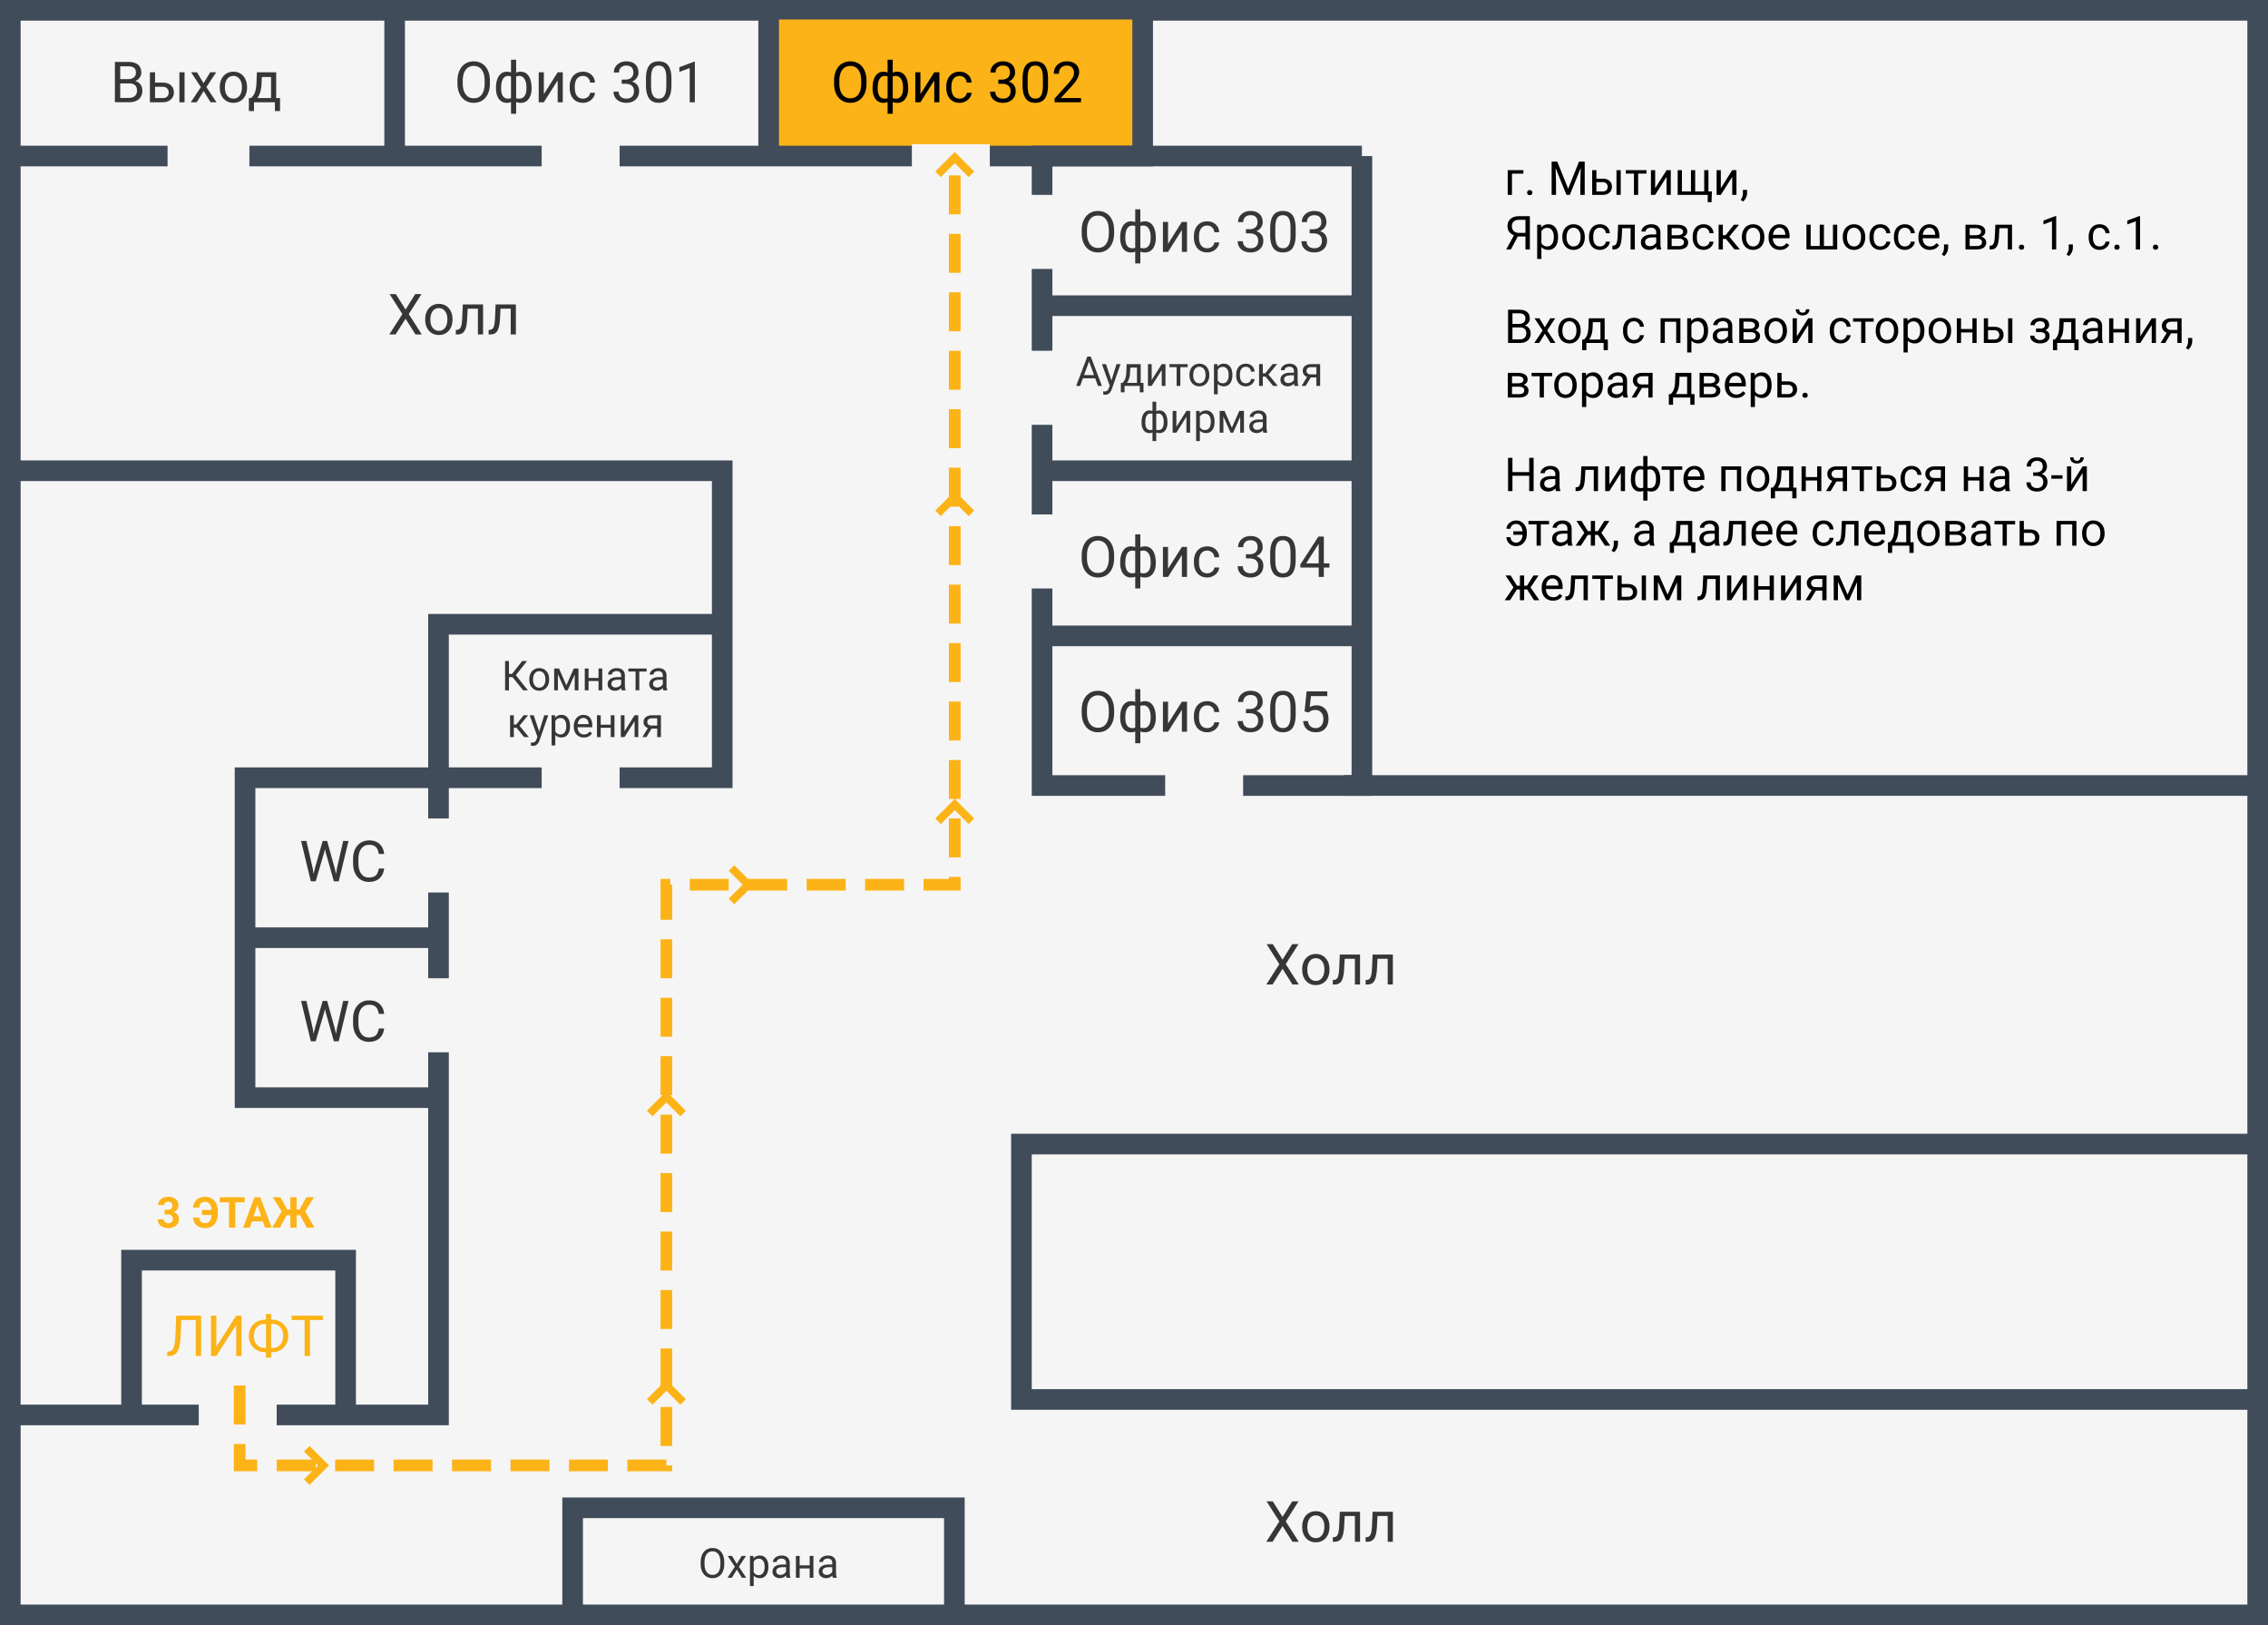 <svg width="582" height="417" viewBox="0 0 582 417" fill="none" xmlns="http://www.w3.org/2000/svg"><rect x="0" y="0" width="582" height="417" fill="#808080" stroke="none"/><path fill="#F5F5F5" stroke="#414C5A" stroke-width="5.295" d="M2.648 2.648h576.705v411.705H2.648z"/><path fill="#FCB317" d="M199 5h92v33h-92z"/><path d="M146.942 412.029v-25.153h97.961v25.153M579 359.076H262.113v-65.528H579m0-92.005H344.851M33.756 361.724v-38.391h54.938v38.391" stroke="#414C5A" stroke-width="5.295"/><path d="M29.485 26.238V15.886h3.384c1.123 0 1.967.232 2.531.697.57.464.854 1.151.854 2.062 0 .483-.138.912-.413 1.286-.275.37-.65.657-1.123.86.56.157 1 .456 1.322.897.327.436.49.957.49 1.564 0 .929-.3 1.659-.902 2.19-.602.53-1.453.796-2.553.796h-3.59zm1.365-4.842v3.726h2.254c.635 0 1.135-.164 1.5-.49.37-.333.555-.788.555-1.366 0-1.246-.678-1.87-2.034-1.87H30.85zm0-1.095h2.062c.597 0 1.073-.15 1.429-.448.36-.298.54-.704.54-1.216 0-.569-.166-.98-.497-1.237-.332-.26-.837-.39-1.515-.39h-2.02v3.29zm8.937.896h1.998c.873.01 1.562.237 2.07.683.507.445.76 1.05.76 1.813 0 .768-.26 1.384-.782 1.848-.521.465-1.223.697-2.104.697h-3.257v-7.693h1.315v2.652zm7.573 5.041h-1.323v-7.693h1.323v7.693zm-7.573-3.967v2.894h1.956c.493 0 .874-.126 1.145-.377.27-.256.405-.605.405-1.045 0-.427-.133-.775-.398-1.046-.261-.275-.628-.417-1.102-.426h-2.006zm12.45-.918l1.707-2.808h1.536l-2.517 3.804 2.595 3.89h-1.522l-1.777-2.88-1.778 2.88h-1.528l2.595-3.89-2.517-3.804h1.522l1.685 2.808zm4.153.967c0-.753.147-1.431.44-2.033.3-.602.712-1.067 1.238-1.394.53-.327 1.135-.49 1.813-.49 1.048 0 1.894.362 2.539 1.088.649.725.974 1.69.974 2.893v.093c0 .749-.145 1.422-.434 2.02a3.24 3.24 0 01-1.23 1.386c-.531.332-1.142.498-1.835.498-1.043 0-1.889-.363-2.538-1.088-.645-.726-.967-1.685-.967-2.88v-.093zm1.322.157c0 .853.197 1.538.59 2.055.399.517.93.775 1.593.775.669 0 1.2-.26 1.593-.782.394-.526.59-1.261.59-2.204 0-.844-.201-1.527-.604-2.048-.398-.526-.93-.79-1.593-.79-.65 0-1.173.259-1.571.776-.398.516-.598 1.256-.598 2.218zm6.755 2.688l.455-.562c.512-.664.804-1.66.875-2.986l.12-3.072h4.957v6.62h.988v3.334h-1.315v-2.26h-5.369v2.26h-1.315l.007-3.334h.597zm1.558 0h3.533V19.76h-2.367l-.079 1.834c-.08 1.531-.443 2.721-1.087 3.57zm59.694-3.769c0 1.015-.17 1.901-.512 2.66-.341.753-.824 1.329-1.45 1.727-.626.398-1.356.598-2.19.598-.815 0-1.538-.2-2.169-.598-.63-.403-1.121-.974-1.471-1.713-.346-.745-.524-1.605-.534-2.581v-.747c0-.995.173-1.875.519-2.638.346-.763.835-1.346 1.465-1.749.635-.408 1.36-.612 2.176-.612.829 0 1.559.202 2.19.605.635.398 1.123.979 1.464 1.742.342.758.512 1.642.512 2.652v.654zm-1.358-.668c0-1.228-.246-2.169-.739-2.823-.493-.659-1.183-.988-2.069-.988-.863 0-1.543.33-2.041.988-.493.654-.746 1.564-.761 2.73v.761c0 1.19.249 2.126.747 2.809.502.678 1.192 1.017 2.069 1.017.882 0 1.564-.32 2.048-.96.483-.645.732-1.567.746-2.766v-.768zm2.916 1.806c0-1.285.248-2.294.746-3.03.498-.734 1.18-1.101 2.048-1.101.403 0 .756.069 1.059.206v-3.292h1.316v3.335c.332-.166.72-.25 1.166-.25.872 0 1.557.368 2.055 1.103.497.735.746 1.794.746 3.178 0 1.133-.249 2.034-.746 2.702-.493.668-1.173 1.003-2.041 1.003-.46 0-.853-.076-1.18-.228v3.036h-1.316v-3.015a2.63 2.63 0 01-1.073.207c-.863 0-1.543-.335-2.041-1.003-.493-.668-.739-1.583-.739-2.745v-.106zm7.821 0c0-.967-.166-1.716-.498-2.247-.332-.536-.789-.803-1.372-.803-.299 0-.559.047-.782.142v5.567c.213.08.479.12.796.12.588 0 1.043-.227 1.365-.682.327-.455.491-1.154.491-2.097zm-6.506.15c0 .862.154 1.516.462 1.962.308.445.751.668 1.33.668.275 0 .524-.043.746-.128v-5.582a1.954 1.954 0 00-.732-.12c-.578 0-1.024.258-1.337.774-.313.517-.469 1.325-.469 2.425zm14.512-4.14h1.316v7.694h-1.316v-5.61l-3.548 5.61h-1.315v-7.693h1.315v5.617l3.548-5.617zm6.513 6.763c.469 0 .879-.142 1.23-.427a1.5 1.5 0 00.583-1.066h1.245c-.024.44-.176.86-.455 1.258-.28.398-.655.716-1.124.953a3.207 3.207 0 01-1.479.356c-1.047 0-1.882-.349-2.503-1.046-.616-.701-.924-1.659-.924-2.872v-.22c0-.75.137-1.416.412-1.999a3.15 3.15 0 011.181-1.358c.516-.322 1.126-.483 1.827-.483.863 0 1.579.258 2.147.775.574.516.88 1.187.918 2.012h-1.245c-.038-.498-.227-.905-.569-1.223-.336-.322-.753-.483-1.251-.483-.668 0-1.187.241-1.557.725-.365.479-.548 1.173-.548 2.083v.249c0 .886.183 1.569.548 2.048.365.479.886.718 1.564.718zm9.926-4.885h.988c.621-.01 1.11-.173 1.465-.49.356-.318.533-.747.533-1.287 0-1.214-.604-1.82-1.813-1.82-.568 0-1.024.163-1.365.49-.336.322-.505.751-.505 1.287h-1.315c0-.82.299-1.5.896-2.04.602-.546 1.365-.819 2.289-.819.977 0 1.742.259 2.297.775.555.517.832 1.235.832 2.155 0 .45-.147.886-.441 1.308a2.619 2.619 0 01-1.187.946c.568.18 1.007.479 1.315.896.313.417.469.927.469 1.529 0 .929-.303 1.666-.91 2.21-.607.546-1.396.819-2.368.819-.971 0-1.763-.264-2.374-.79-.607-.526-.91-1.22-.91-2.083h1.322c0 .545.178.981.533 1.308.356.327.832.49 1.429.49.636 0 1.122-.165 1.458-.497.337-.332.505-.808.505-1.43 0-.601-.185-1.063-.555-1.386-.369-.322-.903-.488-1.6-.497h-.988v-1.074zm12.756 1.4c0 1.541-.263 2.686-.789 3.435-.526.749-1.349 1.123-2.467 1.123-1.105 0-1.923-.364-2.454-1.095-.53-.734-.805-1.83-.824-3.285v-1.756c0-1.521.263-2.652.789-3.391.526-.74 1.351-1.11 2.474-1.11 1.114 0 1.934.358 2.46 1.074.527.711.797 1.81.811 3.3v1.706zm-1.315-1.798c0-1.114-.157-1.925-.47-2.432-.312-.512-.808-.768-1.486-.768-.673 0-1.163.254-1.472.761-.308.507-.466 1.287-.476 2.34v2.104c0 1.119.161 1.946.484 2.482.327.53.82.796 1.479.796.649 0 1.13-.251 1.443-.754.318-.502.483-1.294.498-2.375v-2.154zm7.323 6.214h-1.322v-8.767l-2.652.974v-1.194l3.768-1.415h.206v10.402z" fill="#363636"/><path d="M42.247 310.402h.827c.394 0 .686-.098.875-.295.19-.197.285-.458.285-.784 0-.315-.095-.561-.285-.736-.186-.176-.444-.263-.773-.263-.297 0-.546.082-.747.247-.2.161-.3.372-.3.634h-1.553c0-.409.11-.774.328-1.096.222-.326.53-.58.924-.763a3.11 3.11 0 011.31-.274c.828 0 1.476.199 1.945.596.469.394.703.939.703 1.633 0 .358-.109.688-.327.989-.219.3-.505.531-.86.692.44.158.768.394.983.709.219.316.328.688.328 1.118 0 .694-.254 1.251-.763 1.67-.505.419-1.174.628-2.009.628-.78 0-1.42-.205-1.917-.617-.494-.412-.741-.956-.741-1.633h1.552c0 .294.11.533.328.72.222.186.494.279.816.279.369 0 .657-.097.865-.29.211-.197.317-.457.317-.779 0-.78-.43-1.171-1.29-1.171h-.821v-1.214zm8.894 1.998c.047.505.196.869.446 1.091.25.218.614.327 1.09.327.527 0 .917-.173 1.171-.521.255-.351.401-.868.44-1.552h-2.47v-1.305h2.465c-.043-.698-.2-1.216-.472-1.552-.269-.34-.654-.511-1.155-.511-.487 0-.852.117-1.096.35-.243.229-.385.599-.424 1.111h-1.611c.078-.855.39-1.53.934-2.025.548-.494 1.28-.741 2.197-.741.652 0 1.223.154 1.713.462.495.305.874.743 1.139 1.316.265.569.398 1.234.398 1.993v.51c0 1.153-.289 2.068-.865 2.745-.573.673-1.36 1.009-2.363 1.009-.924 0-1.666-.243-2.224-.73-.555-.491-.863-1.149-.924-1.977h1.611zm11.629-3.915h-2.396V315h-1.611v-6.515H56.4v-1.305h6.37v1.305zm4.694 4.904H64.64L64.102 315h-1.714l2.911-7.82h1.494L69.72 315h-1.713l-.543-1.611zm-2.39-1.306h1.955l-.983-2.927-.972 2.927zm11.972-.268h-.93V315h-1.61v-3.185h-.951L71.852 315h-2.008l2.438-4.195-2.32-3.625h2.003l1.74 3.153h.8v-3.153h1.612v3.153h.784l1.697-3.153h1.998l-2.277 3.62 2.401 4.2h-2.014l-1.66-3.185z" fill="#FCB317"/><path d="M222.358 21.396c0 1.015-.171 1.901-.512 2.66-.341.753-.825 1.329-1.45 1.727-.626.398-1.356.598-2.19.598-.816 0-1.539-.2-2.169-.598-.63-.403-1.121-.974-1.472-1.713-.346-.745-.524-1.605-.533-2.581v-.747c0-.995.173-1.875.519-2.638.346-.763.834-1.346 1.465-1.749.635-.408 1.36-.612 2.175-.612.83 0 1.56.202 2.19.605.636.398 1.124.979 1.465 1.742.341.758.512 1.642.512 2.652v.654zM221 20.728c0-1.228-.246-2.169-.739-2.823-.493-.659-1.183-.988-2.07-.988-.862 0-1.542.33-2.04.988-.493.654-.747 1.564-.761 2.73v.761c0 1.19.249 2.126.747 2.809.502.678 1.192 1.017 2.069 1.017.881 0 1.564-.32 2.047-.96.484-.645.733-1.567.747-2.766v-.768zm2.915 1.806c0-1.285.249-2.294.747-3.03.498-.734 1.18-1.101 2.048-1.101.403 0 .756.069 1.059.206v-3.292h1.315v3.335c.332-.166.721-.25 1.167-.25.872 0 1.557.368 2.054 1.103.498.735.747 1.794.747 3.178 0 1.133-.249 2.034-.747 2.702-.493.668-1.173 1.003-2.04 1.003-.46 0-.853-.076-1.181-.228v3.036h-1.315v-3.015a2.647 2.647 0 01-1.074.207c-.862 0-1.543-.335-2.04-1.003-.493-.668-.74-1.583-.74-2.745v-.106zm7.822 0c0-.967-.166-1.716-.498-2.247-.332-.536-.789-.803-1.372-.803-.299 0-.56.047-.783.142v5.567c.214.08.479.12.797.12.588 0 1.043-.227 1.365-.682.327-.455.491-1.154.491-2.097zm-6.506.15c0 .862.154 1.516.462 1.962.308.445.751.668 1.329.668.275 0 .524-.043.747-.128v-5.582a1.954 1.954 0 00-.732-.12c-.579 0-1.024.258-1.337.774-.313.517-.469 1.325-.469 2.425zm14.512-4.14h1.315v7.694h-1.315v-5.61l-3.548 5.61h-1.316v-7.693h1.316v5.617l3.548-5.617zm6.513 6.763c.469 0 .879-.142 1.23-.427a1.5 1.5 0 00.583-1.066h1.244c-.023.44-.175.86-.455 1.258a2.986 2.986 0 01-1.123.953 3.213 3.213 0 01-1.479.356c-1.048 0-1.882-.349-2.503-1.046-.616-.701-.924-1.659-.924-2.872v-.22c0-.75.137-1.416.412-1.999a3.148 3.148 0 011.18-1.358c.517-.322 1.126-.483 1.828-.483.862 0 1.578.258 2.147.775.574.516.879 1.187.917 2.012h-1.244c-.038-.498-.228-.905-.569-1.223-.336-.322-.754-.483-1.251-.483-.669 0-1.188.241-1.557.725-.365.479-.548 1.173-.548 2.083v.249c0 .886.183 1.569.548 2.048.365.479.886.718 1.564.718zm9.926-4.885h.988c.621-.01 1.109-.173 1.465-.49.355-.318.533-.747.533-1.287 0-1.214-.604-1.82-1.813-1.82-.569 0-1.024.163-1.365.49-.337.322-.505.751-.505 1.287h-1.315c0-.82.298-1.5.896-2.04.602-.546 1.365-.819 2.289-.819.977 0 1.742.259 2.297.775.554.517.832 1.235.832 2.155 0 .45-.147.886-.441 1.308a2.616 2.616 0 01-1.188.946c.569.18 1.008.479 1.316.896.313.417.469.927.469 1.529 0 .929-.303 1.666-.91 2.21-.607.546-1.396.819-2.368.819s-1.763-.264-2.375-.79c-.606-.526-.91-1.22-.91-2.083h1.323c0 .545.177.981.533 1.308.355.327.832.49 1.429.49.635 0 1.121-.165 1.458-.497.336-.332.505-.808.505-1.43 0-.601-.185-1.063-.555-1.386-.37-.322-.903-.488-1.6-.497h-.988v-1.074zm12.756 1.4c0 1.541-.263 2.686-.79 3.435-.526.749-1.348 1.123-2.467 1.123-1.104 0-1.922-.364-2.453-1.095-.531-.734-.806-1.83-.825-3.285v-1.756c0-1.521.263-2.652.79-3.391.526-.74 1.351-1.11 2.474-1.11 1.114 0 1.934.358 2.46 1.074.526.711.796 1.81.811 3.3v1.706zm-1.316-1.798c0-1.114-.156-1.925-.469-2.432-.313-.512-.808-.768-1.486-.768-.673 0-1.164.254-1.472.761-.308.507-.467 1.287-.476 2.34v2.104c0 1.119.161 1.946.483 2.482.327.53.82.796 1.479.796.65 0 1.131-.251 1.444-.754.317-.502.483-1.294.497-2.375v-2.154zm9.784 6.214h-6.783v-.945l3.583-3.982c.531-.602.896-1.09 1.095-1.465.204-.38.306-.77.306-1.173 0-.54-.163-.984-.49-1.33-.327-.346-.764-.519-1.309-.519-.654 0-1.163.188-1.528.562-.361.37-.541.886-.541 1.55h-1.315c0-.953.306-1.723.917-2.31.616-.589 1.439-.883 2.467-.883.963 0 1.723.254 2.283.761.559.503.839 1.173.839 2.012 0 1.02-.65 2.233-1.949 3.641l-2.773 3.008h5.198v1.073z" fill="#000"/><path d="M285.901 59.787c0 1.014-.171 1.9-.512 2.659-.341.754-.825 1.33-1.45 1.728-.626.398-1.356.597-2.19.597-.816 0-1.539-.199-2.169-.597-.63-.403-1.121-.974-1.472-1.714-.346-.744-.524-1.604-.533-2.58v-.747c0-.996.173-1.875.519-2.638.346-.764.834-1.346 1.465-1.75.635-.407 1.36-.61 2.175-.61.83 0 1.56.2 2.19.604.636.398 1.124.978 1.465 1.742.341.758.512 1.642.512 2.652v.654zm-1.358-.669c0-1.227-.246-2.168-.739-2.822-.493-.66-1.183-.989-2.07-.989-.862 0-1.542.33-2.04.989-.493.654-.747 1.564-.761 2.73v.76c0 1.19.249 2.127.747 2.81.502.677 1.192 1.016 2.069 1.016.881 0 1.564-.32 2.047-.96.484-.644.733-1.566.747-2.766v-.768zm2.915 1.806c0-1.284.249-2.294.747-3.029.498-.734 1.18-1.102 2.048-1.102.403 0 .756.07 1.059.206v-3.291h1.315v3.334c.332-.166.721-.249 1.167-.249.872 0 1.557.368 2.054 1.102.498.735.747 1.795.747 3.179 0 1.133-.249 2.033-.747 2.702-.493.668-1.173 1.002-2.04 1.002-.46 0-.853-.076-1.181-.227v3.036h-1.315v-3.015a2.647 2.647 0 01-1.074.206c-.862 0-1.543-.334-2.04-1.002-.493-.669-.74-1.584-.74-2.745v-.107zm7.822 0c0-.967-.166-1.715-.498-2.246-.332-.536-.789-.804-1.372-.804-.299 0-.56.047-.783.142v5.568c.214.08.479.12.797.12.588 0 1.043-.227 1.365-.682.327-.455.491-1.154.491-2.098zm-6.506.15c0 .863.154 1.517.462 1.962.308.446.751.669 1.329.669.275 0 .524-.043.747-.128v-5.582a1.954 1.954 0 00-.732-.12c-.579 0-1.024.258-1.337.774-.313.517-.469 1.325-.469 2.425zm14.512-4.138h1.315v7.693h-1.315v-5.61l-3.548 5.61h-1.316v-7.693h1.316v5.617l3.548-5.617zm6.513 6.761c.469 0 .879-.142 1.23-.426a1.5 1.5 0 00.583-1.067h1.244a2.38 2.38 0 01-.455 1.259 2.986 2.986 0 01-1.123.953 3.213 3.213 0 01-1.479.355c-1.048 0-1.882-.348-2.503-1.045-.616-.702-.924-1.66-.924-2.873v-.22c0-.749.137-1.415.412-1.998a3.148 3.148 0 011.18-1.358c.517-.322 1.126-.484 1.828-.484.862 0 1.578.259 2.147.775.574.517.879 1.188.917 2.013h-1.244c-.038-.498-.228-.906-.569-1.223-.336-.323-.754-.484-1.251-.484-.669 0-1.188.242-1.557.725-.365.48-.548 1.174-.548 2.084v.248c0 .887.183 1.57.548 2.048.365.48.886.718 1.564.718zm9.926-4.884h.988c.621-.01 1.109-.173 1.465-.49.355-.319.533-.748.533-1.288 0-1.213-.604-1.82-1.813-1.82-.569 0-1.024.163-1.365.49-.337.323-.505.752-.505 1.287h-1.315c0-.82.298-1.5.895-2.04.602-.545 1.366-.818 2.29-.818.976 0 1.742.258 2.297.775.554.517.832 1.235.832 2.154 0 .45-.147.887-.441 1.309a2.616 2.616 0 01-1.188.946c.569.18 1.008.478 1.316.895.313.417.469.927.469 1.53 0 .928-.303 1.665-.91 2.21-.607.546-1.396.818-2.368.818s-1.763-.263-2.375-.79c-.606-.525-.91-1.22-.91-2.083h1.323c0 .546.177.982.533 1.309.355.327.832.49 1.429.49.635 0 1.121-.166 1.458-.497.336-.332.505-.809.505-1.43 0-.601-.185-1.064-.555-1.386-.37-.322-.903-.488-1.6-.498h-.988v-1.073zm12.756 1.4c0 1.541-.263 2.686-.79 3.435-.526.749-1.348 1.123-2.467 1.123-1.104 0-1.922-.365-2.453-1.095-.531-.735-.806-1.83-.825-3.285v-1.756c0-1.522.263-2.652.79-3.392.526-.74 1.351-1.109 2.474-1.109 1.114 0 1.934.358 2.46 1.074.526.71.796 1.81.811 3.299v1.706zm-1.316-1.799c0-1.113-.156-1.924-.469-2.431-.313-.512-.808-.768-1.486-.768-.673 0-1.164.253-1.472.76-.308.508-.467 1.288-.476 2.34v2.105c0 1.118.161 1.945.483 2.481.327.531.82.796 1.479.796.65 0 1.131-.25 1.444-.753.317-.503.483-1.294.497-2.375v-2.155zm4.914.399h.988c.621-.01 1.109-.173 1.465-.49.355-.319.533-.748.533-1.288 0-1.213-.605-1.82-1.813-1.82-.569 0-1.024.163-1.365.49-.337.323-.505.752-.505 1.287h-1.316c0-.82.299-1.5.896-2.04.602-.545 1.365-.818 2.29-.818.976 0 1.742.258 2.296.775.555.517.832 1.235.832 2.154 0 .45-.147.887-.441 1.309a2.619 2.619 0 01-1.187.946c.569.18 1.007.478 1.315.895.313.417.47.927.47 1.53 0 .928-.304 1.665-.91 2.21-.607.546-1.396.818-2.368.818s-1.764-.263-2.375-.79c-.607-.525-.91-1.22-.91-2.083h1.322c0 .546.178.982.534 1.309.355.327.832.49 1.429.49.635 0 1.121-.166 1.457-.497.337-.332.505-.809.505-1.43 0-.601-.185-1.064-.554-1.386-.37-.322-.903-.488-1.6-.498h-.988v-1.073zm-50.178 84.372c0 1.015-.171 1.901-.512 2.659-.341.754-.825 1.33-1.45 1.728-.626.398-1.356.598-2.19.598-.816 0-1.539-.2-2.169-.598-.63-.403-1.121-.974-1.472-1.713-.346-.745-.524-1.605-.533-2.581v-.747c0-.995.173-1.875.519-2.638.346-.763.834-1.346 1.465-1.749.635-.408 1.36-.611 2.175-.611.83 0 1.56.201 2.19.604.636.398 1.124.979 1.465 1.742.341.758.512 1.642.512 2.652v.654zm-1.358-.668c0-1.228-.246-2.169-.739-2.823-.493-.659-1.183-.988-2.07-.988-.862 0-1.542.329-2.04.988-.493.654-.747 1.564-.761 2.73v.761c0 1.19.249 2.126.747 2.809.502.678 1.192 1.017 2.069 1.017.881 0 1.564-.32 2.047-.96.484-.645.733-1.567.747-2.766v-.768zm2.915 1.806c0-1.285.249-2.294.747-3.029.498-.735 1.18-1.102 2.048-1.102.403 0 .756.069 1.059.206v-3.292h1.315v3.335c.332-.166.721-.249 1.167-.249.872 0 1.557.367 2.054 1.102.498.735.747 1.794.747 3.178 0 1.133-.249 2.034-.747 2.702-.493.668-1.173 1.003-2.04 1.003-.46 0-.853-.076-1.181-.228v3.036h-1.315v-3.015a2.638 2.638 0 01-1.074.207c-.862 0-1.543-.335-2.04-1.003-.493-.668-.74-1.583-.74-2.744v-.107zm7.822 0c0-.967-.166-1.716-.498-2.247-.332-.536-.789-.803-1.372-.803-.299 0-.56.047-.783.142v5.567c.214.081.479.121.797.121.588 0 1.043-.228 1.365-.683.327-.455.491-1.154.491-2.097zm-6.506.149c0 .863.154 1.517.462 1.963.308.445.751.668 1.329.668.275 0 .524-.043.747-.128v-5.582a1.968 1.968 0 00-.732-.12c-.579 0-1.024.258-1.337.775-.313.516-.469 1.324-.469 2.424zm14.512-4.138h1.315v7.693h-1.315v-5.61l-3.548 5.61h-1.316v-7.693h1.316v5.617l3.548-5.617zm6.513 6.762c.469 0 .879-.142 1.23-.427a1.5 1.5 0 00.583-1.066h1.244c-.023.441-.175.86-.455 1.258a2.988 2.988 0 01-1.123.953 3.213 3.213 0 01-1.479.356c-1.048 0-1.882-.349-2.503-1.046-.616-.701-.924-1.659-.924-2.872v-.221c0-.749.137-1.415.412-1.998a3.152 3.152 0 011.18-1.358c.517-.322 1.126-.483 1.828-.483.862 0 1.578.258 2.147.775.574.516.879 1.187.917 2.012h-1.244c-.038-.498-.228-.905-.569-1.223-.336-.322-.754-.483-1.251-.483-.669 0-1.188.241-1.557.725-.365.479-.548 1.173-.548 2.083v.249c0 .886.183 1.569.548 2.048.365.479.886.718 1.564.718zm9.926-4.885h.988c.621-.009 1.109-.173 1.465-.49.355-.318.533-.747.533-1.287 0-1.214-.604-1.821-1.813-1.821-.569 0-1.024.164-1.365.491-.337.322-.505.751-.505 1.287h-1.315c0-.82.298-1.5.895-2.041.602-.545 1.366-.817 2.29-.817.976 0 1.742.258 2.297.775.554.516.832 1.234.832 2.154 0 .45-.147.886-.441 1.308a2.619 2.619 0 01-1.188.946c.569.18 1.008.479 1.316.896.313.417.469.927.469 1.529 0 .929-.303 1.666-.91 2.211-.607.545-1.396.818-2.368.818s-1.763-.264-2.375-.79c-.606-.526-.91-1.22-.91-2.083h1.323c0 .545.177.981.533 1.308.355.327.832.491 1.429.491.635 0 1.121-.166 1.458-.498.336-.332.505-.808.505-1.429 0-.602-.185-1.064-.555-1.387-.37-.322-.903-.488-1.6-.497h-.988v-1.074zm12.756 1.401c0 1.54-.263 2.685-.79 3.434-.526.749-1.348 1.124-2.467 1.124-1.104 0-1.922-.365-2.453-1.095-.531-.735-.806-1.83-.825-3.285v-1.757c0-1.521.263-2.652.79-3.391.526-.74 1.351-1.109 2.474-1.109 1.114 0 1.934.357 2.46 1.073.526.711.796 1.811.811 3.299v1.707zm-1.316-1.799c0-1.114-.156-1.925-.469-2.432-.313-.512-.808-.768-1.486-.768-.673 0-1.164.254-1.472.761-.308.507-.467 1.287-.476 2.339v2.105c0 1.119.161 1.946.483 2.482.327.53.82.796 1.479.796.65 0 1.131-.251 1.444-.754.317-.502.483-1.294.497-2.375v-2.154zm8.554 2.737h1.436v1.074h-1.436v2.403h-1.323v-2.403h-4.714v-.775l4.636-7.174h1.401v6.875zm-4.544 0h3.221v-5.076l-.156.284-3.065 4.792zM80.262 222.869l.2 1.365.29-1.23 2.048-7.224h1.152l1.998 7.224.285 1.252.22-1.394 1.607-7.082h1.372l-2.51 10.353H85.68l-2.133-7.544-.163-.789-.164.789-2.211 7.544h-1.245l-2.502-10.353h1.365l1.635 7.089zm18.31-.021c-.129 1.095-.534 1.941-1.217 2.538-.678.593-1.58.889-2.709.889-1.223 0-2.204-.438-2.944-1.315-.734-.877-1.102-2.051-1.102-3.52v-.995c0-.963.171-1.809.512-2.539.346-.73.835-1.289 1.465-1.678.63-.393 1.36-.59 2.19-.59 1.1 0 1.982.308 2.645.924.664.612 1.05 1.46 1.16 2.546h-1.373c-.119-.825-.377-1.422-.775-1.792-.394-.37-.946-.555-1.657-.555-.872 0-1.557.323-2.055.967-.493.645-.74 1.562-.74 2.752v1.003c0 1.123.235 2.017.705 2.68.469.664 1.125.996 1.97.996.758 0 1.338-.171 1.741-.512.408-.346.678-.946.81-1.799h1.373zm-18.31 41.06l.2 1.365.29-1.23 2.048-7.224h1.152l1.998 7.224.285 1.252.22-1.394 1.607-7.082h1.372l-2.51 10.353H85.68l-2.133-7.544-.163-.789-.164.789-2.211 7.544h-1.245l-2.502-10.353h1.365l1.635 7.089zm18.31-.021c-.129 1.095-.534 1.941-1.217 2.538-.678.593-1.58.889-2.709.889-1.223 0-2.204-.438-2.944-1.315-.734-.877-1.102-2.05-1.102-3.52v-.995c0-.963.171-1.809.512-2.539.346-.73.835-1.289 1.465-1.678.63-.393 1.36-.59 2.19-.59 1.1 0 1.982.308 2.645.924.664.612 1.05 1.46 1.16 2.546h-1.373c-.119-.825-.377-1.422-.775-1.792-.394-.37-.946-.555-1.657-.555-.872 0-1.557.323-2.055.967-.493.645-.74 1.562-.74 2.752v1.003c0 1.123.235 2.017.705 2.68.469.664 1.125.996 1.97.996.758 0 1.338-.171 1.741-.512.408-.346.678-.946.81-1.799h1.373z" fill="#363636"/><path d="M51.603 337.569v10.353h-1.365v-9.229h-3.711l-.185 4.102c-.071 1.375-.213 2.408-.427 3.1-.208.693-.517 1.202-.924 1.529-.408.322-.953.488-1.636.498h-.447v-1.116l.284-.015c.44-.033.78-.175 1.017-.426.237-.256.417-.662.54-1.216.123-.555.211-1.408.263-2.56l.213-5.02h6.378zm9.01 0h1.364v10.353h-1.365v-7.978l-5.098 7.978h-1.372v-10.353h1.372v7.978l5.098-7.978zm8.965 1.038h.22a4.374 4.374 0 012.14.548c.646.36 1.146.858 1.501 1.493.36.63.54 1.337.54 2.119 0 .787-.18 1.5-.54 2.14a3.88 3.88 0 01-1.493 1.5 4.377 4.377 0 01-2.119.548h-.249v1.393h-1.322v-1.393h-.2a4.37 4.37 0 01-2.16-.541 3.86 3.86 0 01-1.508-1.493c-.356-.635-.534-1.348-.534-2.14 0-.791.178-1.505.534-2.14a3.867 3.867 0 011.507-1.493c.65-.36 1.37-.541 2.162-.541h.199v-1.464h1.322v1.464zm-1.521 1.074c-.892 0-1.598.275-2.12.825-.516.545-.774 1.303-.774 2.275 0 .977.258 1.737.775 2.283.516.54 1.227.81 2.133.81h.185v-6.193h-.2zm1.521 0v6.193h.2c.905 0 1.611-.277 2.118-.832.512-.559.768-1.318.768-2.275 0-.948-.256-1.699-.768-2.254-.507-.555-1.223-.832-2.147-.832h-.17zm13.275-.988h-3.327v9.229h-1.358v-9.229h-3.321v-1.124h8.006v1.124z" fill="#FCB317"/><path d="M285.901 182.9c0 1.014-.171 1.901-.512 2.659-.341.754-.825 1.33-1.45 1.728-.626.398-1.356.597-2.19.597-.816 0-1.539-.199-2.169-.597-.63-.403-1.121-.974-1.472-1.713-.346-.745-.524-1.605-.533-2.581v-.747c0-.996.173-1.875.519-2.638.346-.763.834-1.346 1.465-1.749.635-.408 1.36-.612 2.175-.612.83 0 1.56.202 2.19.605.636.398 1.124.979 1.465 1.742.341.758.512 1.642.512 2.652v.654zm-1.358-.668c0-1.228-.246-2.169-.739-2.823-.493-.659-1.183-.988-2.07-.988-.862 0-1.542.329-2.04.988-.493.654-.747 1.564-.761 2.73v.761c0 1.19.249 2.126.747 2.809.502.677 1.192 1.016 2.069 1.016.881 0 1.564-.32 2.047-.959.484-.645.733-1.567.747-2.766v-.768zm2.915 1.806c0-1.285.249-2.295.747-3.029.498-.735 1.18-1.102 2.048-1.102.403 0 .756.068 1.059.206v-3.292h1.315v3.334c.332-.165.721-.248 1.167-.248.872 0 1.557.367 2.054 1.102.498.734.747 1.794.747 3.178 0 1.133-.249 2.034-.747 2.702-.493.668-1.173 1.003-2.04 1.003-.46 0-.853-.076-1.181-.228v3.036h-1.315v-3.015a2.638 2.638 0 01-1.074.207c-.862 0-1.543-.335-2.04-1.003-.493-.668-.74-1.583-.74-2.745v-.106zm7.822 0c0-.967-.166-1.716-.498-2.247-.332-.536-.789-.804-1.372-.804-.299 0-.56.048-.783.143v5.567c.214.081.479.121.797.121.588 0 1.043-.228 1.365-.683.327-.455.491-1.154.491-2.097zm-6.506.149c0 .863.154 1.517.462 1.962.308.446.751.669 1.329.669.275 0 .524-.043.747-.128v-5.582a1.966 1.966 0 00-.732-.121c-.579 0-1.024.259-1.337.775-.313.517-.469 1.325-.469 2.425zm14.512-4.138h1.315v7.693h-1.315v-5.61l-3.548 5.61h-1.316v-7.693h1.316v5.617l3.548-5.617zm6.513 6.762c.469 0 .879-.142 1.23-.427a1.5 1.5 0 00.583-1.066h1.244c-.023.44-.175.86-.455 1.258a2.988 2.988 0 01-1.123.953 3.212 3.212 0 01-1.479.355c-1.048 0-1.882-.348-2.503-1.045-.616-.701-.924-1.659-.924-2.872v-.221c0-.749.137-1.415.412-1.998a3.146 3.146 0 011.18-1.358c.517-.322 1.126-.483 1.828-.483.862 0 1.578.258 2.147.775.574.516.879 1.187.917 2.012h-1.244c-.038-.498-.228-.906-.569-1.223-.336-.322-.754-.484-1.251-.484-.669 0-1.188.242-1.557.726-.365.478-.548 1.173-.548 2.083v.249c0 .886.183 1.569.548 2.048.365.478.886.718 1.564.718zm9.926-4.885h.988c.621-.01 1.109-.173 1.465-.491.355-.317.533-.746.533-1.287 0-1.213-.604-1.82-1.813-1.82-.569 0-1.024.164-1.365.491-.337.322-.505.751-.505 1.287h-1.315c0-.82.298-1.501.895-2.041.602-.545 1.366-.818 2.29-.818.976 0 1.742.259 2.297.775.554.517.832 1.235.832 2.155 0 .45-.147.886-.441 1.308a2.619 2.619 0 01-1.188.946c.569.18 1.008.479 1.316.896.313.417.469.926.469 1.528 0 .929-.303 1.667-.91 2.212-.607.545-1.396.817-2.368.817s-1.763-.263-2.375-.789c-.606-.526-.91-1.22-.91-2.083h1.323c0 .545.177.981.533 1.308.355.327.832.491 1.429.491.635 0 1.121-.166 1.458-.498.336-.332.505-.808.505-1.429 0-.602-.185-1.064-.555-1.387-.37-.322-.903-.488-1.6-.497h-.988v-1.074zm12.756 1.401c0 1.54-.263 2.685-.79 3.434-.526.749-1.348 1.123-2.467 1.123-1.104 0-1.922-.365-2.453-1.095-.531-.734-.806-1.829-.825-3.285v-1.756c0-1.521.263-2.652.79-3.391.526-.74 1.351-1.11 2.474-1.11 1.114 0 1.934.358 2.46 1.074.526.711.796 1.811.811 3.299v1.707zm-1.316-1.799c0-1.114-.156-1.925-.469-2.432-.313-.512-.808-.768-1.486-.768-.673 0-1.164.254-1.472.761-.308.507-.467 1.287-.476 2.339v2.105c0 1.119.161 1.946.483 2.481.327.531.82.797 1.479.797.65 0 1.131-.251 1.444-.754.317-.502.483-1.294.497-2.375v-2.154zm3.605 1.024l.526-5.162h5.305v1.215h-4.188l-.313 2.823c.507-.298 1.083-.448 1.728-.448.943 0 1.692.313 2.246.939.555.621.832 1.462.832 2.524 0 1.067-.289 1.908-.867 2.524-.574.612-1.377.917-2.41.917-.915 0-1.662-.253-2.24-.76-.579-.508-.908-1.209-.989-2.105h1.245c.08.592.291 1.04.633 1.344.341.298.791.448 1.351.448.611 0 1.09-.209 1.436-.626.351-.417.526-.993.526-1.728 0-.692-.19-1.246-.569-1.664-.374-.421-.874-.632-1.5-.632-.574 0-1.024.125-1.351.376l-.348.285-1.053-.27zm-5.65 63.672l2.481-3.967h1.607l-3.27 5.133 3.348 5.219h-1.621l-2.545-4.038-2.56 4.038h-1.614l3.356-5.219-3.278-5.133h1.6l2.496 3.967zm5.041 2.468c0-.754.147-1.432.441-2.034.299-.602.711-1.066 1.237-1.394.531-.327 1.135-.49 1.813-.49 1.048 0 1.894.362 2.539 1.088.649.725.974 1.69.974 2.894v.092c0 .749-.145 1.422-.434 2.019a3.234 3.234 0 01-1.23 1.387c-.531.332-1.142.498-1.835.498-1.042 0-1.889-.363-2.538-1.088-.645-.726-.967-1.685-.967-2.88v-.092zm1.323.156c0 .853.196 1.538.59 2.055.398.517.929.775 1.592.775.669 0 1.2-.261 1.593-.782.394-.526.59-1.261.59-2.204 0-.844-.201-1.527-.604-2.048-.398-.526-.929-.789-1.593-.789-.649 0-1.173.258-1.571.775-.398.516-.597 1.256-.597 2.218zm13.523-3.932v7.693h-1.322v-6.605h-2.617l-.156 2.88c-.085 1.322-.308 2.268-.669 2.837-.355.568-.921.865-1.699.888h-.526v-1.159l.377-.028c.426-.047.732-.294.917-.74.185-.445.303-1.27.356-2.474l.142-3.292h5.197zm8.419 0v7.693h-1.323v-6.605h-2.616l-.157 2.88c-.085 1.322-.308 2.268-.668 2.837-.355.568-.922.865-1.699.888h-.526v-1.159l.376-.028c.427-.047.733-.294.918-.74.184-.445.303-1.27.355-2.474l.142-3.292h5.198zM104.073 79.424l2.481-3.968h1.607l-3.27 5.134 3.349 5.219h-1.622l-2.545-4.04-2.56 4.04h-1.614l3.356-5.22-3.278-5.133h1.6l2.496 3.968zm5.041 2.467c0-.754.147-1.432.441-2.034.299-.602.711-1.066 1.237-1.393.531-.327 1.135-.491 1.813-.491 1.048 0 1.894.363 2.539 1.088.649.725.974 1.69.974 2.894v.092c0 .75-.145 1.422-.434 2.02a3.235 3.235 0 01-1.23 1.386c-.531.332-1.142.498-1.834.498-1.043 0-1.889-.363-2.539-1.088-.644-.725-.967-1.685-.967-2.88v-.092zm1.323.156c0 .853.196 1.538.59 2.055.398.517.929.775 1.593.775.668 0 1.199-.26 1.592-.782.394-.526.59-1.26.59-2.204 0-.844-.201-1.526-.604-2.048-.398-.526-.929-.79-1.593-.79-.649 0-1.173.26-1.571.776-.398.517-.597 1.256-.597 2.218zm13.524-3.932v7.694h-1.323v-6.606h-2.617l-.156 2.88c-.085 1.322-.308 2.268-.668 2.837-.356.569-.922.865-1.7.889h-.526v-1.16l.377-.028c.427-.047.732-.294.917-.74.185-.445.304-1.27.356-2.474l.142-3.292h5.198zm8.418 0v7.694h-1.322v-6.606h-2.617l-.156 2.88c-.086 1.322-.309 2.268-.669 2.837-.355.569-.922.865-1.699.889h-.526v-1.16l.377-.028c.426-.047.732-.294.917-.74.185-.445.303-1.27.355-2.474l.142-3.292h5.198z" fill="#363636"/><path d="M390.916 44.557h-2.924V50h-1.09v-6.34h4.014v.897zm.967 4.875c0-.188.055-.344.164-.47.113-.124.281-.187.504-.187.222 0 .39.063.504.188a.659.659 0 01.175.469c0 .18-.058.33-.175.45-.114.122-.282.183-.504.183-.223 0-.391-.061-.504-.182a.65.65 0 01-.164-.451zm7.74-7.963l2.789 6.96 2.789-6.96h1.459V50h-1.125v-3.322l.106-3.586L402.84 50h-.861l-2.795-6.89.111 3.568V50h-1.125v-8.531h1.453zm10.037 4.377h1.647c.718.008 1.287.195 1.705.562.418.367.627.865.627 1.494 0 .633-.215 1.141-.645 1.524-.43.383-1.008.574-1.734.574h-2.684v-6.34h1.084v2.186zM415.9 50h-1.089v-6.34h1.089V50zm-6.24-3.27v2.385h1.611c.407 0 .721-.103.944-.31.223-.211.334-.498.334-.862 0-.351-.11-.638-.328-.861-.215-.227-.518-.344-.909-.352h-1.652zm12.844-2.19h-2.127V50h-1.084v-5.46h-2.086v-.88h5.297v.88zm5.156-.88h1.084V50h-1.084v-4.623L424.736 50h-1.084v-6.34h1.084v4.63l2.924-4.63zm3.944 0v5.455h2.32V43.66h1.084v5.455h2.314V43.66h1.09v5.455h.891l-.106 2.766h-.972V50h-7.711v-6.34h1.09zm12.908 0h1.084V50h-1.084v-4.623L441.588 50h-1.084v-6.34h1.084v4.63l2.924-4.63zm2.789 8.04l-.615-.423c.367-.511.558-1.039.574-1.582v-.978h1.06v.85c0 .394-.097.788-.293 1.183a2.75 2.75 0 01-.726.95zM391.455 64v-3.322h-1.969L387.723 64h-1.202l1.981-3.633c-1.102-.433-1.652-1.209-1.652-2.326 0-.813.265-1.443.796-1.893.536-.453 1.278-.68 2.227-.68h2.713V64h-1.131zm-3.48-5.959c0 .516.16.93.48 1.242.324.313.774.47 1.348.475h1.652v-3.364h-1.6c-.609 0-1.076.145-1.4.434-.32.29-.48.694-.48 1.213zm11.841 2.86c0 .964-.22 1.742-.662 2.331-.441.59-1.039.885-1.793.885-.769 0-1.375-.244-1.816-.732v3.053h-1.084V57.66h.99l.053.703c.441-.547 1.055-.82 1.84-.82.761 0 1.363.287 1.804.861.446.574.668 1.373.668 2.397v.1zm-1.084-.124c0-.715-.152-1.279-.457-1.693-.304-.414-.722-.621-1.254-.621-.656 0-1.148.29-1.476.873v3.03c.324.577.82.866 1.488.866.52 0 .932-.205 1.237-.615.308-.414.462-1.027.462-1.84zm2.18-.005c0-.622.121-1.18.363-1.676a2.755 2.755 0 011.02-1.149c.437-.27.935-.404 1.494-.404.863 0 1.561.299 2.092.897.535.597.803 1.392.803 2.384v.076c0 .618-.12 1.172-.358 1.665a2.662 2.662 0 01-1.014 1.142c-.437.273-.941.41-1.511.41-.86 0-1.557-.299-2.092-.896-.531-.598-.797-1.389-.797-2.373v-.076zm1.09.128c0 .703.162 1.268.486 1.694.328.425.766.638 1.313.638.551 0 .988-.214 1.312-.644.325-.434.487-1.04.487-1.816 0-.696-.166-1.258-.498-1.688a1.566 1.566 0 00-1.313-.65c-.535 0-.967.213-1.295.638-.328.426-.492 1.035-.492 1.828zm8.584 2.332c.387 0 .725-.117 1.014-.351.289-.234.449-.528.48-.879h1.025a1.957 1.957 0 01-.375 1.037c-.23.328-.539.59-.925.785a2.646 2.646 0 01-1.219.293c-.863 0-1.551-.287-2.063-.861-.507-.578-.761-1.367-.761-2.367v-.182c0-.617.113-1.166.34-1.647.226-.48.55-.853.972-1.119.426-.265.928-.398 1.506-.398.711 0 1.301.213 1.77.639.472.425.724.978.755 1.658h-1.025a1.474 1.474 0 00-.469-1.008 1.432 1.432 0 00-1.031-.398c-.551 0-.978.199-1.283.597-.301.395-.451.967-.451 1.717v.205c0 .73.15 1.293.451 1.688.301.394.73.591 1.289.591zm8.935-5.572V64h-1.089v-5.443h-2.157l-.129 2.373c-.07 1.09-.253 1.869-.55 2.338-.293.468-.76.712-1.401.732h-.433v-.955l.31-.023c.352-.04.604-.243.756-.61.152-.367.25-1.047.293-2.039l.117-2.713h4.283zm5.655 6.34c-.063-.125-.114-.348-.153-.668-.503.523-1.105.785-1.804.785-.625 0-1.139-.176-1.541-.527a1.726 1.726 0 01-.598-1.348c0-.66.25-1.172.75-1.535.504-.367 1.211-.55 2.121-.55h1.055v-.499c0-.379-.113-.68-.34-.902-.227-.227-.561-.34-1.002-.34-.387 0-.711.098-.973.293-.261.195-.392.432-.392.709h-1.09c0-.316.111-.621.334-.914.227-.297.531-.531.914-.703a3.098 3.098 0 011.272-.258c.73 0 1.302.184 1.716.55.414.364.629.866.645 1.507v2.918c0 .582.074 1.044.222 1.388V64h-1.136zm-1.799-.826c.34 0 .662-.088.967-.264a1.6 1.6 0 00.662-.685v-1.301h-.85c-1.328 0-1.992.389-1.992 1.166 0 .34.113.605.34.797.226.191.517.287.873.287zm4.512.826v-6.34h2.472c.844 0 1.491.149 1.94.446.453.292.679.724.679 1.294 0 .293-.087.559-.263.797-.176.235-.436.414-.779.54.382.09.689.265.919.527.235.261.352.574.352.937 0 .582-.215 1.027-.645 1.336-.425.309-1.029.463-1.81.463h-2.865zm1.084-2.783v1.91h1.793c.453 0 .791-.084 1.013-.252.227-.168.34-.404.34-.709 0-.633-.465-.95-1.394-.95h-1.752zm0-.867h1.4c1.016 0 1.523-.297 1.523-.891 0-.594-.48-.9-1.441-.92h-1.482v1.81zm8.215 2.882c.386 0 .724-.117 1.013-.351a1.24 1.24 0 00.481-.879h1.025a1.966 1.966 0 01-.375 1.037 2.46 2.46 0 01-.926.785 2.645 2.645 0 01-1.218.293c-.864 0-1.551-.287-2.063-.861-.508-.578-.762-1.367-.762-2.367v-.182c0-.617.114-1.166.34-1.647.227-.48.551-.853.973-1.119.426-.265.928-.398 1.506-.398.711 0 1.3.213 1.769.639.473.425.725.978.756 1.658h-1.025a1.482 1.482 0 00-.469-1.008 1.432 1.432 0 00-1.031-.398c-.551 0-.979.199-1.284.597-.3.395-.451.967-.451 1.717v.205c0 .73.151 1.293.451 1.688.301.394.731.591 1.29.591zM442.9 61.3h-.791V64h-1.089v-6.34h1.089v2.684h.709l2.133-2.684h1.313l-2.508 3.047L446.475 64h-1.377l-2.198-2.701zm4.09-.527c0-.622.121-1.18.364-1.676a2.753 2.753 0 011.019-1.149c.438-.27.936-.404 1.494-.404.863 0 1.561.299 2.092.897.535.597.803 1.392.803 2.384v.076c0 .618-.119 1.172-.358 1.665a2.666 2.666 0 01-1.013 1.142c-.438.273-.942.41-1.512.41-.859 0-1.557-.299-2.092-.896-.531-.598-.797-1.389-.797-2.373v-.076zm1.09.128c0 .703.162 1.268.486 1.694.329.425.766.638 1.313.638.551 0 .988-.214 1.312-.644.325-.434.487-1.04.487-1.816 0-.696-.166-1.258-.498-1.688a1.564 1.564 0 00-1.313-.65c-.535 0-.967.213-1.295.638-.328.426-.492 1.035-.492 1.828zm8.672 3.217c-.859 0-1.559-.281-2.098-.844-.539-.566-.808-1.322-.808-2.267v-.2c0-.628.119-1.189.357-1.681a2.812 2.812 0 011.008-1.16 2.536 2.536 0 011.406-.422c.824 0 1.465.272 1.922.814.457.543.686 1.32.686 2.333v.45h-4.295c.015.626.197 1.132.545 1.518.351.383.796.574 1.336.574.382 0 .707-.078.972-.234.266-.156.498-.363.697-.621l.663.516c-.532.816-1.329 1.224-2.391 1.224zm-.135-5.683c-.437 0-.805.16-1.101.48-.297.316-.481.762-.551 1.336h3.176v-.082c-.032-.55-.18-.977-.446-1.277-.265-.305-.625-.457-1.078-.457zm8.028-.774v5.455h2.32V57.66h1.084v5.455h2.314V57.66h1.09V64h-7.898v-6.34h1.09zm8.232 3.112c0-.622.121-1.18.363-1.676a2.755 2.755 0 011.02-1.149c.437-.27.935-.404 1.494-.404.863 0 1.56.299 2.092.897.535.597.802 1.392.802 2.384v.076c0 .618-.119 1.172-.357 1.665a2.662 2.662 0 01-1.014 1.142c-.437.273-.941.41-1.511.41-.86 0-1.557-.299-2.092-.896-.531-.598-.797-1.389-.797-2.373v-.076zm1.09.128c0 .703.162 1.268.486 1.694.328.425.766.638 1.313.638.55 0 .988-.214 1.312-.644.324-.434.486-1.04.486-1.816 0-.696-.166-1.258-.498-1.688a1.563 1.563 0 00-1.312-.65c-.535 0-.967.213-1.295.638-.328.426-.492 1.035-.492 1.828zm8.584 2.332a1.56 1.56 0 001.013-.351c.29-.234.45-.528.481-.879h1.025a1.957 1.957 0 01-.375 1.037c-.23.328-.539.59-.925.785-.383.195-.79.293-1.219.293-.863 0-1.551-.287-2.063-.861-.508-.578-.761-1.367-.761-2.367v-.182c0-.617.113-1.166.339-1.647.227-.48.551-.853.973-1.119.426-.265.928-.398 1.506-.398.711 0 1.301.213 1.769.639.473.425.725.978.756 1.658h-1.025a1.478 1.478 0 00-.469-1.008 1.432 1.432 0 00-1.031-.398c-.551 0-.979.199-1.283.597-.301.395-.451.967-.451 1.717v.205c0 .73.15 1.293.451 1.688.3.394.73.591 1.289.591zm6.281 0c.387 0 .725-.117 1.014-.351.289-.234.449-.528.48-.879h1.026c-.02.363-.145.709-.375 1.037-.231.328-.539.59-.926.785a2.646 2.646 0 01-1.219.293c-.863 0-1.551-.287-2.062-.861-.508-.578-.762-1.367-.762-2.367v-.182c0-.617.113-1.166.34-1.647.226-.48.55-.853.972-1.119.426-.265.928-.398 1.506-.398.711 0 1.301.213 1.77.639.472.425.724.978.756 1.658h-1.026a1.474 1.474 0 00-.469-1.008 1.432 1.432 0 00-1.031-.398c-.551 0-.978.199-1.283.597-.301.395-.451.967-.451 1.717v.205c0 .73.15 1.293.451 1.688.301.394.73.591 1.289.591zm6.369.885c-.859 0-1.558-.281-2.097-.844-.54-.566-.809-1.322-.809-2.267v-.2c0-.628.119-1.189.357-1.681a2.819 2.819 0 011.008-1.16 2.536 2.536 0 011.406-.422c.825 0 1.465.272 1.922.814.457.543.686 1.32.686 2.333v.45h-4.295c.016.626.197 1.132.545 1.518.351.383.797.574 1.336.574.383 0 .707-.078.972-.234.266-.156.498-.363.698-.621l.662.516c-.531.816-1.328 1.224-2.391 1.224zm-.135-5.683c-.437 0-.804.16-1.101.48-.297.316-.481.762-.551 1.336h3.176v-.082c-.031-.55-.18-.977-.445-1.277-.266-.305-.625-.457-1.079-.457zm3.832 7.265l-.615-.422c.367-.511.559-1.039.574-1.582v-.978h1.061v.85c0 .394-.098.789-.293 1.183-.191.394-.434.71-.727.95zm5.467-1.7v-6.34h2.473c.844 0 1.49.149 1.939.446.453.292.68.724.68 1.294 0 .293-.088.559-.264.797-.175.235-.435.414-.779.54.383.09.69.265.92.527.234.261.352.574.352.937 0 .582-.215 1.027-.645 1.336-.426.309-1.029.463-1.811.463h-2.865zm1.084-2.783v1.91h1.793c.453 0 .791-.084 1.014-.252.226-.168.34-.404.34-.709 0-.633-.465-.95-1.395-.95h-1.752zm0-.867h1.401c1.015 0 1.523-.297 1.523-.891 0-.594-.48-.9-1.441-.92h-1.483v1.81zm10.869-2.69V64h-1.089v-5.443h-2.157l-.129 2.373c-.07 1.09-.254 1.869-.55 2.338-.293.468-.76.712-1.401.732h-.433v-.955l.31-.023c.352-.04.604-.243.756-.61.152-.367.25-1.047.293-2.039l.117-2.713h4.283zm1.764 5.772c0-.188.055-.344.164-.47.113-.124.281-.187.504-.187.223 0 .391.063.504.188a.66.66 0 01.176.469.62.62 0 01-.176.45c-.113.122-.281.182-.504.182-.223 0-.391-.06-.504-.181a.65.65 0 01-.164-.451zm9.568.568h-1.089v-7.225l-2.186.803v-.984l3.105-1.166h.17V64zm3.252 1.7l-.615-.423c.367-.511.559-1.039.574-1.582v-.978h1.061v.85c0 .394-.098.789-.293 1.183-.191.394-.434.71-.727.95zm7.91-2.468c.387 0 .725-.117 1.014-.351a1.24 1.24 0 00.481-.879h1.025c-.02.363-.144.709-.375 1.037a2.46 2.46 0 01-.926.785 2.646 2.646 0 01-1.219.293c-.863 0-1.55-.287-2.062-.861-.508-.578-.762-1.367-.762-2.367v-.182c0-.617.114-1.166.34-1.647.227-.48.551-.853.973-1.119.426-.265.928-.398 1.506-.398.711 0 1.3.213 1.769.639.473.425.725.978.756 1.658h-1.025a1.482 1.482 0 00-.469-1.008 1.432 1.432 0 00-1.031-.398c-.551 0-.979.199-1.284.597-.3.395-.451.967-.451 1.717v.205c0 .73.151 1.293.451 1.688.301.394.731.591 1.289.591zm3.762.2c0-.188.055-.344.164-.47.114-.124.282-.187.504-.187.223 0 .391.063.504.188a.66.66 0 01.176.469.62.62 0 01-.176.45c-.113.122-.281.182-.504.182-.222 0-.39-.06-.504-.181a.65.65 0 01-.164-.451zm6.592.568h-1.09v-7.225l-2.185.803v-.984l3.105-1.166h.17V64zm3.311-.568c0-.188.054-.344.164-.47.113-.124.281-.187.504-.187.222 0 .39.063.503.188a.655.655 0 01.176.469.62.62 0 01-.176.45c-.113.122-.281.182-.503.182-.223 0-.391-.06-.504-.181a.645.645 0 01-.164-.451zM386.99 88v-8.531h2.789c.926 0 1.621.191 2.086.574.469.383.703.95.703 1.7 0 .398-.113.751-.339 1.06a2.22 2.22 0 01-.926.709 1.96 1.96 0 011.09.738c.269.36.404.79.404 1.29 0 .765-.248 1.366-.744 1.804-.496.437-1.198.656-2.104.656h-2.959zm1.125-3.99v3.07h1.858c.523 0 .935-.135 1.236-.404.305-.274.457-.649.457-1.125 0-1.028-.559-1.541-1.676-1.541h-1.875zm0-.903h1.699c.493 0 .885-.123 1.178-.369.297-.246.446-.58.446-1.002 0-.468-.137-.808-.411-1.02-.273-.214-.689-.322-1.248-.322h-1.664v2.713zm8.309.868l1.406-2.315h1.266l-2.075 3.135L399.16 88h-1.254l-1.465-2.373L394.977 88h-1.26l2.138-3.205-2.074-3.135h1.254l1.389 2.315zm3.422.797c0-.622.121-1.18.363-1.676a2.755 2.755 0 011.02-1.149c.437-.27.935-.404 1.494-.404.863 0 1.56.299 2.091.896.536.598.803 1.393.803 2.385v.076c0 .618-.119 1.172-.357 1.664a2.67 2.67 0 01-1.014 1.143c-.437.274-.941.41-1.512.41-.859 0-1.556-.299-2.091-.896-.532-.598-.797-1.389-.797-2.373v-.076zm1.09.128c0 .703.162 1.268.486 1.694.328.425.766.638 1.312.638.551 0 .989-.214 1.313-.644.324-.434.486-1.04.486-1.816 0-.696-.166-1.258-.498-1.688a1.563 1.563 0 00-1.312-.65c-.535 0-.967.213-1.295.638-.328.426-.492 1.035-.492 1.828zm5.566 2.215l.375-.463c.422-.546.662-1.367.721-2.46l.099-2.532h4.084v5.455h.815v2.748h-1.084V88h-4.424v1.863h-1.084l.006-2.748h.492zm1.283 0h2.912v-4.453h-1.951l-.064 1.512c-.067 1.261-.366 2.242-.897 2.941zm11.531.117c.387 0 .725-.117 1.014-.351a1.24 1.24 0 00.481-.879h1.025c-.02.363-.145.709-.375 1.037-.231.328-.539.59-.926.785a2.646 2.646 0 01-1.219.293c-.863 0-1.55-.287-2.062-.861-.508-.578-.762-1.367-.762-2.367v-.182c0-.617.113-1.166.34-1.646.227-.48.551-.854.973-1.12.425-.265.927-.398 1.506-.398.71 0 1.3.213 1.769.639.473.425.725.978.756 1.658h-1.025a1.482 1.482 0 00-.469-1.008 1.434 1.434 0 00-1.031-.398c-.551 0-.979.199-1.284.597-.3.395-.451.967-.451 1.717v.205c0 .73.151 1.293.451 1.688.301.394.731.591 1.289.591zm11.901.768h-1.084v-5.443h-2.918V88h-1.09v-6.34h5.092V88zm7.095-3.1c0 .965-.22 1.743-.662 2.332-.441.59-1.039.885-1.793.885-.769 0-1.375-.244-1.816-.732v3.052h-1.084V81.66h.99l.053.703c.441-.547 1.055-.82 1.84-.82.762 0 1.363.287 1.805.861.445.575.667 1.373.667 2.397v.1zm-1.083-.123c0-.715-.153-1.279-.458-1.693-.304-.414-.722-.621-1.253-.621-.657 0-1.149.29-1.477.873v3.03c.324.577.82.866 1.488.866.52 0 .932-.205 1.237-.615.308-.414.463-1.027.463-1.84zm6.38 3.223c-.062-.125-.113-.348-.152-.668-.504.524-1.105.785-1.805.785-.625 0-1.138-.176-1.541-.527a1.729 1.729 0 01-.597-1.348c0-.66.25-1.172.75-1.535.504-.367 1.211-.55 2.121-.55h1.054v-.499c0-.379-.113-.68-.339-.902-.227-.227-.561-.34-1.002-.34-.387 0-.711.098-.973.293-.262.195-.393.432-.393.709h-1.089c0-.316.111-.621.334-.914a2.31 2.31 0 01.914-.703 3.09 3.09 0 011.271-.258c.731 0 1.303.184 1.717.55.414.364.629.866.644 1.507v2.918c0 .582.075 1.044.223 1.388V88h-1.137zm-1.798-.826a1.9 1.9 0 00.966-.264 1.59 1.59 0 00.662-.685v-1.301h-.849c-1.328 0-1.992.388-1.992 1.166 0 .34.113.605.34.797.226.191.517.287.873.287zm4.511.826v-6.34h2.473c.844 0 1.49.149 1.939.446.454.292.68.724.68 1.294 0 .293-.088.559-.264.797-.175.235-.435.414-.779.54.383.09.69.265.92.527.234.261.352.574.352.937 0 .582-.215 1.028-.645 1.336-.426.309-1.029.463-1.81.463h-2.866zm1.084-2.783v1.91h1.793c.453 0 .791-.084 1.014-.252.226-.168.34-.404.34-.709 0-.633-.465-.95-1.395-.95h-1.752zm0-.867h1.401c1.015 0 1.523-.297 1.523-.891 0-.594-.48-.9-1.441-.92h-1.483v1.81zm5.385.422c0-.622.121-1.18.363-1.676a2.755 2.755 0 011.02-1.149c.437-.27.935-.404 1.494-.404.863 0 1.561.299 2.092.896.535.598.802 1.393.802 2.385v.076c0 .618-.119 1.172-.357 1.664-.234.489-.572.87-1.014 1.143-.437.274-.941.41-1.511.41-.86 0-1.557-.299-2.092-.896-.531-.598-.797-1.389-.797-2.373v-.076zm1.09.128c0 .703.162 1.268.486 1.694.328.425.766.638 1.313.638.55 0 .988-.214 1.312-.644.324-.434.487-1.04.487-1.816 0-.696-.167-1.258-.499-1.688a1.563 1.563 0 00-1.312-.65c-.535 0-.967.213-1.295.638-.328.426-.492 1.035-.492 1.828zm10.142-3.24h1.084V88h-1.084v-4.623L461.1 88h-1.084v-6.34h1.084v4.63l2.923-4.63zm.293-2.308c0 .472-.162.853-.486 1.142-.32.285-.742.428-1.266.428-.523 0-.947-.145-1.271-.434-.324-.289-.486-.668-.486-1.136h.884c0 .273.075.488.223.644.148.152.365.229.65.229.274 0 .487-.077.639-.229.156-.152.235-.367.235-.644h.878zm8.051 7.88c.387 0 .725-.117 1.014-.351.289-.234.449-.528.48-.879h1.026c-.02.363-.145.709-.375 1.037-.231.328-.539.59-.926.785a2.646 2.646 0 01-1.219.293c-.863 0-1.551-.287-2.062-.861-.508-.578-.762-1.367-.762-2.367v-.182c0-.617.113-1.166.34-1.646.226-.48.551-.854.972-1.12.426-.265.928-.398 1.506-.398.711 0 1.301.213 1.77.639.473.425.724.978.756 1.658h-1.026a1.477 1.477 0 00-.468-1.008 1.436 1.436 0 00-1.032-.398c-.55 0-.978.199-1.283.597-.301.395-.451.967-.451 1.717v.205c0 .73.15 1.293.451 1.688.301.394.731.591 1.289.591zm8.449-4.693h-2.127V88h-1.084v-5.46h-2.085v-.88h5.296v.88zm.522 2.233c0-.622.121-1.18.363-1.676a2.755 2.755 0 011.02-1.149c.437-.27.935-.404 1.494-.404.863 0 1.56.299 2.092.896.535.598.802 1.393.802 2.385v.076c0 .618-.119 1.172-.357 1.664-.234.489-.572.87-1.014 1.143-.437.274-.941.41-1.511.41-.86 0-1.557-.299-2.092-.896-.531-.598-.797-1.389-.797-2.373v-.076zm1.09.128c0 .703.162 1.268.486 1.694.328.425.766.638 1.313.638.55 0 .988-.214 1.312-.644.324-.434.486-1.04.486-1.816 0-.696-.166-1.258-.498-1.688a1.563 1.563 0 00-1.312-.65c-.535 0-.967.213-1.295.638-.328.426-.492 1.035-.492 1.828zm11.396 0c0 .965-.22 1.743-.662 2.332-.441.59-1.039.885-1.793.885-.769 0-1.375-.244-1.816-.732v3.052h-1.084V81.66h.99l.053.703c.441-.547 1.054-.82 1.84-.82.761 0 1.363.287 1.804.861.446.575.668 1.373.668 2.397v.1zm-1.084-.123c0-.715-.152-1.279-.457-1.693-.304-.414-.722-.621-1.254-.621-.656 0-1.148.29-1.476.873v3.03c.324.577.82.866 1.488.866.52 0 .932-.205 1.236-.615.309-.414.463-1.027.463-1.84zm2.18-.005c0-.622.121-1.18.363-1.676a2.755 2.755 0 011.02-1.149c.437-.27.935-.404 1.494-.404.863 0 1.56.299 2.092.896.535.598.802 1.393.802 2.385v.076c0 .618-.119 1.172-.357 1.664-.234.489-.572.87-1.014 1.143-.437.274-.941.41-1.511.41-.86 0-1.557-.299-2.092-.896-.531-.598-.797-1.389-.797-2.373v-.076zm1.09.128c0 .703.162 1.268.486 1.694.328.425.766.638 1.313.638.55 0 .988-.214 1.312-.644.324-.434.486-1.04.486-1.816 0-.696-.166-1.258-.498-1.688a1.563 1.563 0 00-1.312-.65c-.535 0-.967.213-1.295.638-.328.426-.492 1.035-.492 1.828zm11.22 3.1h-1.084v-2.707h-2.912V88h-1.089v-6.34h1.089v2.748h2.912V81.66h1.084V88zm2.93-4.154h1.647c.718.007 1.287.195 1.705.562.418.367.627.865.627 1.494 0 .633-.215 1.141-.645 1.524-.43.383-1.008.574-1.734.574h-2.684v-6.34h1.084v2.186zM516.4 88h-1.089v-6.34h1.089V88zm-6.24-3.27v2.385h1.611c.407 0 .721-.103.944-.31.223-.211.334-.498.334-.862 0-.351-.11-.638-.328-.861-.215-.226-.518-.344-.909-.351h-1.652zm14.596-1.336a.834.834 0 00-.34-.703c-.227-.175-.537-.263-.932-.263-.382 0-.703.1-.961.299-.253.199-.38.433-.38.703h-1.079c0-.551.231-1.002.692-1.354.461-.351 1.037-.527 1.728-.527.743 0 1.321.16 1.735.48.414.317.621.77.621 1.36 0 .285-.086.547-.258.785a1.758 1.758 0 01-.732.568c.738.25 1.107.742 1.107 1.477 0 .582-.225 1.043-.674 1.383-.449.34-1.049.51-1.799.51-.73 0-1.334-.178-1.81-.534-.473-.36-.709-.844-.709-1.453h1.078c0 .309.137.574.41.797.277.219.621.328 1.031.328.414 0 .748-.096 1.002-.287a.89.89 0 00.381-.744c0-.356-.107-.61-.322-.762-.211-.156-.541-.234-.99-.234h-1.084v-.914h1.177c.739-.02 1.108-.325 1.108-.915zm2.555 3.721l.375-.463c.421-.546.662-1.367.72-2.46l.1-2.532h4.084v5.455h.814v2.748h-1.084V88h-4.424v1.863h-1.084l.006-2.748h.493zm1.283 0h2.912v-4.453h-1.951l-.065 1.512c-.066 1.261-.365 2.242-.896 2.941zm9.926.885c-.063-.125-.114-.348-.153-.668-.504.524-1.105.785-1.805.785-.624 0-1.138-.176-1.541-.527a1.729 1.729 0 01-.597-1.348c0-.66.25-1.172.75-1.535.504-.367 1.211-.55 2.121-.55h1.055v-.499c0-.379-.114-.68-.34-.902-.227-.227-.561-.34-1.002-.34-.387 0-.711.098-.973.293-.262.195-.392.432-.392.709h-1.09c0-.316.111-.621.334-.914a2.31 2.31 0 01.914-.703c.387-.172.81-.258 1.271-.258.731 0 1.303.184 1.717.55.414.364.629.866.645 1.507v2.918c0 .582.074 1.044.222 1.388V88h-1.136zm-1.799-.826c.34 0 .662-.088.967-.264a1.6 1.6 0 00.662-.685v-1.301h-.85c-1.328 0-1.992.388-1.992 1.166 0 .34.113.605.34.797.226.191.517.287.873.287zm9.591.826h-1.083v-2.707h-2.913V88h-1.089v-6.34h1.089v2.748h2.913V81.66h1.083V88zm5.848-6.34h1.084V88h-1.084v-4.623L549.236 88h-1.084v-6.34h1.084v4.63l2.924-4.63zm7.67 0V88h-1.09v-2.467h-1.635L555.611 88h-1.172l1.594-2.63c-.406-.15-.719-.378-.937-.686a1.876 1.876 0 01-.323-1.09c0-.578.217-1.043.651-1.395.433-.355 1.014-.535 1.74-.539h2.666zm-3.967 1.946c0 .308.106.558.317.75.211.187.49.283.838.287h1.722v-2.104h-1.558c-.403 0-.723.1-.961.299a.943.943 0 00-.358.768zm5.672 6.093l-.615-.422c.367-.511.559-1.039.574-1.582v-.978h1.061v.85c0 .394-.098.789-.293 1.183a2.75 2.75 0 01-.727.95zM386.92 102v-6.34h2.473c.843 0 1.49.149 1.939.446.453.292.68.724.68 1.294 0 .293-.088.559-.264.797-.176.235-.436.414-.779.54.383.09.689.265.92.527.234.261.351.574.351.937 0 .582-.215 1.028-.644 1.336-.426.309-1.03.463-1.811.463h-2.865zm1.084-2.783v1.91h1.793c.453 0 .791-.084 1.014-.252.226-.168.339-.404.339-.709 0-.633-.464-.95-1.394-.95h-1.752zm0-.867h1.4c1.016 0 1.524-.297 1.524-.891 0-.594-.481-.9-1.442-.92h-1.482v1.81zm10.312-1.81h-2.127V102h-1.084v-5.46h-2.085v-.88h5.296v.88zm.522 2.231c0-.62.121-1.18.363-1.675a2.755 2.755 0 011.02-1.149c.437-.27.935-.404 1.494-.404.863 0 1.56.299 2.092.896.535.598.802 1.393.802 2.385v.076c0 .618-.119 1.172-.357 1.664-.234.489-.572.87-1.014 1.143-.437.273-.941.41-1.511.41-.86 0-1.557-.299-2.092-.896-.531-.598-.797-1.389-.797-2.373v-.076zm1.09.13c0 .703.162 1.267.486 1.693.328.426.766.638 1.313.638.55 0 .988-.214 1.312-.644.324-.434.486-1.04.486-1.816 0-.696-.166-1.258-.498-1.688a1.563 1.563 0 00-1.312-.65c-.535 0-.967.213-1.295.638-.328.426-.492 1.035-.492 1.828zm11.396 0c0 .964-.22 1.742-.662 2.331-.441.59-1.039.885-1.793.885-.769 0-1.375-.244-1.816-.732v3.053h-1.084V95.66h.99l.053.703c.441-.547 1.054-.82 1.84-.82.761 0 1.363.287 1.804.861.446.575.668 1.373.668 2.397v.1zm-1.084-.124c0-.715-.152-1.279-.457-1.693-.304-.414-.722-.621-1.254-.621-.656 0-1.148.29-1.476.873v3.029c.324.578.82.867 1.488.867.52 0 .932-.205 1.236-.615.309-.414.463-1.027.463-1.84zm6.381 3.223c-.062-.125-.113-.348-.152-.668-.504.523-1.106.785-1.805.785-.625 0-1.139-.176-1.541-.527a1.731 1.731 0 01-.598-1.348c0-.66.25-1.172.75-1.535.504-.367 1.211-.55 2.121-.55h1.055v-.499c0-.379-.113-.68-.34-.902-.226-.227-.56-.34-1.002-.34-.386 0-.711.098-.972.293-.262.195-.393.432-.393.709h-1.09c0-.316.112-.621.334-.914.227-.297.532-.531.914-.703a3.098 3.098 0 011.272-.258c.73 0 1.303.184 1.717.55.414.364.629.866.644 1.507v2.918c0 .582.074 1.044.223 1.388V102h-1.137zm-1.799-.826c.34 0 .662-.088.967-.264.305-.176.525-.404.662-.685v-1.301h-.849c-1.329 0-1.993.388-1.993 1.166 0 .34.114.605.34.797.227.191.518.287.873.287zm9.258-5.514V102h-1.09v-2.467h-1.635L419.861 102h-1.172l1.594-2.63c-.406-.15-.719-.378-.937-.686a1.876 1.876 0 01-.323-1.09c0-.578.217-1.043.651-1.395.433-.355 1.014-.535 1.74-.539h2.666zm-3.967 1.946c0 .308.106.558.317.75.211.187.49.283.838.287h1.722v-2.104h-1.558c-.403 0-.723.1-.961.299a.943.943 0 00-.358.768zm8.631 3.509l.375-.463c.422-.547.662-1.367.721-2.46l.099-2.532h4.084v5.455h.815v2.748h-1.084V102h-4.424v1.863h-1.084l.006-2.748h.492zm1.283 0h2.912v-4.453h-1.951l-.064 1.512c-.067 1.261-.365 2.242-.897 2.941zm6.112.885v-6.34h2.472c.844 0 1.491.149 1.94.446.453.292.679.724.679 1.294 0 .293-.087.559-.263.797-.176.235-.436.414-.779.54.382.09.689.265.919.527.235.261.352.574.352.937 0 .582-.215 1.028-.645 1.336-.425.309-1.029.463-1.81.463h-2.865zm1.084-2.783v1.91h1.793c.453 0 .791-.084 1.013-.252.227-.168.34-.404.34-.709 0-.633-.465-.95-1.394-.95h-1.752zm0-.867h1.4c1.016 0 1.523-.297 1.523-.891 0-.594-.48-.9-1.441-.92h-1.482v1.81zm8.302 3.767c-.859 0-1.558-.281-2.097-.844-.539-.566-.809-1.322-.809-2.267v-.2c0-.628.119-1.189.358-1.681a2.817 2.817 0 011.007-1.16 2.539 2.539 0 011.407-.422c.824 0 1.464.271 1.921.814.458.543.686 1.32.686 2.332v.452h-4.295c.016.625.197 1.13.545 1.517.352.383.797.574 1.336.574.383 0 .707-.078.973-.234.265-.156.498-.363.697-.621l.662.516c-.531.816-1.328 1.224-2.391 1.224zm-.134-5.683c-.438 0-.805.16-1.102.48-.297.317-.48.762-.551 1.336h3.176v-.082c-.031-.55-.18-.977-.445-1.277-.266-.305-.625-.457-1.078-.457zm9.222 2.466c0 .965-.22 1.743-.662 2.332-.441.59-1.039.885-1.793.885-.769 0-1.375-.244-1.816-.732v3.053h-1.084V95.66h.99l.053.703c.441-.547 1.054-.82 1.84-.82.761 0 1.363.287 1.804.861.446.575.668 1.373.668 2.397v.1zm-1.084-.123c0-.715-.152-1.279-.457-1.693-.304-.414-.722-.621-1.254-.621-.656 0-1.148.29-1.476.873v3.029c.324.578.82.867 1.488.867.52 0 .932-.205 1.236-.615.309-.414.463-1.027.463-1.84zm3.651-.931h1.646c.719.007 1.287.195 1.705.562.418.367.627.865.627 1.494 0 .633-.215 1.141-.644 1.524-.43.383-1.008.574-1.735.574h-2.683v-6.34h1.084v2.186zm0 .885v2.384h1.611c.406 0 .721-.103.943-.31.223-.211.334-.498.334-.862 0-.351-.109-.638-.328-.861-.215-.226-.517-.344-.908-.351h-1.652zm5.355 2.701c0-.188.055-.344.164-.469.113-.125.281-.188.504-.188.223 0 .391.063.504.188a.66.66 0 01.176.469c0 .179-.059.33-.176.451-.113.121-.281.181-.504.181-.223 0-.391-.06-.504-.181a.65.65 0 01-.164-.451zM393.547 126h-1.131v-3.943h-4.301V126h-1.125v-8.531h1.125v3.668h4.301v-3.668h1.131V126zm5.742 0c-.062-.125-.113-.348-.152-.668-.504.523-1.106.785-1.805.785-.625 0-1.139-.176-1.541-.527a1.731 1.731 0 01-.598-1.348c0-.66.25-1.172.75-1.535.504-.367 1.211-.551 2.121-.551h1.055v-.498c0-.379-.113-.679-.34-.902-.226-.227-.56-.34-1.002-.34-.386 0-.711.098-.972.293-.262.195-.393.432-.393.709h-1.09c0-.316.112-.621.334-.914.227-.297.532-.531.914-.703a3.097 3.097 0 011.272-.258c.73 0 1.303.184 1.717.551.414.363.629.865.644 1.506v2.918c0 .582.074 1.044.223 1.388V126h-1.137zm-1.799-.826c.34 0 .662-.088.967-.264.305-.176.525-.404.662-.685v-1.301h-.849c-1.329 0-1.993.388-1.993 1.166 0 .34.114.605.34.797.227.191.518.287.873.287zm12.586-5.514V126h-1.09v-5.443h-2.156l-.129 2.373c-.07 1.09-.254 1.869-.551 2.338-.293.468-.759.712-1.4.732h-.434v-.955l.311-.024c.352-.039.603-.242.756-.609.152-.367.25-1.047.293-2.039l.117-2.713h4.283zm5.842 0h1.084V126h-1.084v-4.623L412.994 126h-1.084v-6.34h1.084v4.629l2.924-4.629zm2.59 3.287c0-1.058.205-1.89.615-2.496.41-.605.973-.908 1.688-.908.332 0 .623.057.873.17V117h1.084v2.748c.273-.137.593-.205.961-.205.718 0 1.283.303 1.693.908.41.606.615 1.479.615 2.619 0 .934-.205 1.676-.615 2.227-.406.551-.967.826-1.682.826-.379 0-.703-.062-.972-.187v2.502h-1.084v-2.485c-.258.113-.553.17-.885.17-.711 0-1.272-.275-1.682-.826-.406-.551-.609-1.305-.609-2.262v-.088zm6.445 0c0-.797-.137-1.414-.41-1.851-.273-.442-.65-.662-1.131-.662-.246 0-.461.039-.644.117v4.588c.175.066.394.099.656.099.484 0 .859-.187 1.125-.562.269-.375.404-.951.404-1.729zm-5.361.123c0 .711.127 1.25.381 1.618.254.367.619.55 1.095.55.227 0 .432-.035.616-.105v-4.6a1.625 1.625 0 00-.604-.099c-.476 0-.844.212-1.101.638-.258.426-.387 1.092-.387 1.998zm12.099-2.531h-2.127V126h-1.084v-5.461h-2.085v-.879h5.296v.879zm3.217 5.578c-.859 0-1.558-.281-2.097-.844-.54-.566-.809-1.322-.809-2.267v-.199c0-.629.119-1.19.357-1.682a2.824 2.824 0 011.008-1.16 2.54 2.54 0 011.406-.422c.825 0 1.465.271 1.922.814.457.543.686 1.321.686 2.332v.452h-4.295c.016.625.197 1.13.545 1.517.351.383.797.574 1.336.574.383 0 .707-.078.972-.234.266-.156.499-.363.698-.621l.662.516c-.531.816-1.328 1.224-2.391 1.224zm-.135-5.683c-.437 0-.804.16-1.101.48-.297.316-.481.762-.551 1.336h3.176v-.082c-.031-.551-.18-.977-.445-1.277-.266-.305-.625-.457-1.079-.457zm12.03 5.566h-1.084v-5.443h-2.918V126h-1.09v-6.34h5.092V126zm1.453-3.229c0-.621.121-1.179.363-1.675a2.76 2.76 0 011.02-1.149 2.792 2.792 0 011.494-.404c.863 0 1.56.299 2.092.896.535.598.802 1.393.802 2.385v.076c0 .618-.119 1.172-.357 1.664-.234.489-.572.87-1.014 1.143-.437.273-.941.41-1.511.41-.86 0-1.557-.299-2.092-.896-.532-.598-.797-1.389-.797-2.373v-.077zm1.09.129c0 .704.162 1.268.486 1.694.328.426.766.638 1.313.638.55 0 .988-.214 1.312-.644.324-.434.486-1.039.486-1.817 0-.695-.166-1.257-.498-1.687a1.561 1.561 0 00-1.312-.65c-.535 0-.967.212-1.295.638-.328.426-.492 1.035-.492 1.828zm5.566 2.215l.375-.463c.422-.547.662-1.367.721-2.461l.099-2.531h4.084v5.455h.815v2.748h-1.084V126h-4.424v1.863h-1.084l.006-2.748h.492zm1.283 0h2.912v-4.453h-1.951l-.064 1.512c-.067 1.262-.365 2.242-.897 2.941zm11.192.885h-1.084v-2.707h-2.912V126h-1.09v-6.34h1.09v2.748h2.912v-2.748h1.084V126zm6.592-6.34V126h-1.09v-2.467h-1.635L469.76 126h-1.172l1.594-2.631c-.407-.148-.719-.377-.938-.685a1.877 1.877 0 01-.322-1.09c0-.578.217-1.043.65-1.395.434-.355 1.014-.535 1.74-.539h2.667zm-3.967 1.945c0 .309.105.559.316.75.211.188.49.284.838.288h1.723v-2.104h-1.559c-.402 0-.723.1-.961.299a.944.944 0 00-.357.767zm10.418-1.066h-2.127V126h-1.084v-5.461h-2.086v-.879h5.297v.879zm2.238 1.307h1.646c.719.008 1.288.195 1.706.562.418.367.626.865.626 1.494 0 .633-.214 1.141-.644 1.524-.43.383-1.008.574-1.734.574h-2.684v-6.34h1.084v2.186zm0 .884v2.385h1.611c.407 0 .721-.103.944-.31.222-.211.334-.498.334-.862 0-.351-.11-.638-.328-.861-.215-.227-.518-.344-.909-.352h-1.652zm7.875 2.502c.387 0 .725-.117 1.014-.351.289-.235.449-.527.48-.879h1.025a1.964 1.964 0 01-.374 1.037c-.231.328-.54.59-.926.785a2.637 2.637 0 01-1.219.293c-.863 0-1.551-.287-2.063-.861-.507-.578-.761-1.367-.761-2.367v-.182c0-.617.113-1.166.34-1.646a2.59 2.59 0 01.972-1.12c.426-.265.928-.398 1.506-.398.711 0 1.301.213 1.77.639.472.425.724.978.755 1.658h-1.025a1.475 1.475 0 00-.469-1.008 1.43 1.43 0 00-1.031-.398c-.551 0-.978.199-1.283.597-.301.395-.451.967-.451 1.717v.205c0 .731.15 1.293.451 1.688.301.394.73.591 1.289.591zm8.584-5.572V126h-1.09v-2.467h-1.635L494.908 126h-1.172l1.594-2.631c-.406-.148-.719-.377-.937-.685a1.878 1.878 0 01-.323-1.09c0-.578.217-1.043.651-1.395.433-.355 1.013-.535 1.74-.539h2.666zm-3.967 1.945c0 .309.106.559.317.75.211.188.49.284.837.288h1.723v-2.104h-1.558c-.403 0-.723.1-.961.299a.942.942 0 00-.358.767zM509.023 126h-1.084v-2.707h-2.912V126h-1.089v-6.34h1.089v2.748h2.912v-2.748h1.084V126zm5.661 0c-.063-.125-.114-.348-.153-.668-.504.523-1.105.785-1.804.785-.625 0-1.139-.176-1.541-.527a1.728 1.728 0 01-.598-1.348c0-.66.25-1.172.75-1.535.504-.367 1.211-.551 2.121-.551h1.055v-.498c0-.379-.114-.679-.34-.902-.227-.227-.561-.34-1.002-.34-.387 0-.711.098-.973.293-.261.195-.392.432-.392.709h-1.09c0-.316.111-.621.334-.914a2.31 2.31 0 01.914-.703c.387-.172.81-.258 1.271-.258.731 0 1.303.184 1.717.551.414.363.629.865.645 1.506v2.918c0 .582.074 1.044.222 1.388V126h-1.136zm-1.799-.826c.34 0 .662-.088.967-.264.304-.176.525-.404.662-.685v-1.301h-.85c-1.328 0-1.992.388-1.992 1.166 0 .34.113.605.34.797.226.191.517.287.873.287zm8.853-3.967h.815c.511-.008.914-.143 1.207-.404.293-.262.439-.615.439-1.061 0-1-.498-1.5-1.494-1.5-.469 0-.844.135-1.125.404-.277.266-.416.62-.416 1.061h-1.084c0-.676.246-1.236.738-1.682.496-.449 1.125-.673 1.887-.673.805 0 1.436.212 1.893.638.457.426.685 1.018.685 1.776 0 .371-.121.73-.363 1.078a2.162 2.162 0 01-.979.779c.469.148.83.395 1.084.738.258.344.387.764.387 1.26 0 .766-.25 1.373-.75 1.822-.5.45-1.15.674-1.951.674-.801 0-1.453-.217-1.957-.65-.5-.434-.75-1.006-.75-1.717h1.09c0 .449.146.809.439 1.078.293.27.686.404 1.178.404.523 0 .924-.136 1.201-.41.277-.273.416-.666.416-1.177 0-.497-.152-.877-.457-1.143-.305-.266-.744-.402-1.318-.41h-.815v-.885zm7.53 1.611h-2.86v-.884h2.86v.884zm5.162-3.158h1.084V126h-1.084v-4.623L531.506 126h-1.084v-6.34h1.084v4.629l2.924-4.629zm.293-2.308c0 .472-.162.853-.487 1.142-.32.285-.742.428-1.265.428-.524 0-.948-.145-1.272-.434-.324-.289-.486-.668-.486-1.136h.885c0 .273.074.488.222.644.149.152.366.229.651.229.273 0 .486-.077.638-.229.157-.152.235-.367.235-.644h.879zm-145.676 17.082c-.387 0-.723.123-1.008.369-.281.246-.422.537-.422.873h-1.031c0-.364.115-.711.346-1.043.23-.332.537-.596.92-.791a2.556 2.556 0 011.195-.299c.824 0 1.49.299 1.998.896.512.594.767 1.372.767 2.332v.182c0 .594-.117 1.137-.351 1.629a2.668 2.668 0 01-.979 1.137 2.622 2.622 0 01-1.435.398c-.703 0-1.289-.219-1.758-.656a2.144 2.144 0 01-.703-1.635h1.031c0 .399.139.735.416 1.008.278.27.615.404 1.014.404.465 0 .848-.179 1.148-.539.301-.359.475-.853.522-1.482h-2.379v-.891h2.367c-.055-.57-.228-1.027-.521-1.371a1.416 1.416 0 00-1.137-.521zm8.473.105h-2.127V140h-1.084v-5.461h-2.086v-.879h5.297v.879zm4.875 5.461c-.063-.125-.114-.348-.153-.668-.504.523-1.105.785-1.804.785-.626 0-1.139-.176-1.542-.527a1.73 1.73 0 01-.597-1.348c0-.66.25-1.172.75-1.535.504-.367 1.211-.551 2.121-.551h1.055v-.498c0-.379-.114-.679-.34-.902-.227-.227-.561-.34-1.002-.34-.387 0-.711.098-.973.293-.262.195-.392.432-.392.709h-1.09c0-.316.111-.621.334-.914a2.31 2.31 0 01.914-.703c.386-.172.81-.258 1.271-.258.731 0 1.303.184 1.717.551.414.363.629.865.645 1.506v2.918c0 .582.074 1.044.222 1.388V140h-1.136zm-1.799-.826c.34 0 .662-.088.966-.264.305-.176.526-.404.663-.685v-1.301h-.85c-1.328 0-1.992.388-1.992 1.166 0 .34.113.605.34.797.226.191.517.287.873.287zm9.468-1.928h-.761V140h-1.084v-2.754h-.762L405.682 140h-1.371l2.267-3.281-2.051-3.059h1.313l1.635 2.625h.744v-2.625h1.084v2.625h.738l1.647-2.625H413l-2.057 3.065 2.268 3.275h-1.371l-1.776-2.754zm4.096 4.453l-.615-.422c.367-.511.559-1.039.574-1.582v-.978h1.061v.849c0 .395-.098.789-.293 1.184a2.74 2.74 0 01-.727.949zm9.281-1.699c-.062-.125-.113-.348-.152-.668-.504.523-1.105.785-1.805.785-.625 0-1.138-.176-1.541-.527a1.73 1.73 0 01-.597-1.348c0-.66.25-1.172.75-1.535.504-.367 1.211-.551 2.121-.551h1.054v-.498c0-.379-.113-.679-.339-.902-.227-.227-.561-.34-1.002-.34-.387 0-.711.098-.973.293-.262.195-.393.432-.393.709h-1.089c0-.316.111-.621.334-.914a2.31 2.31 0 01.914-.703c.386-.172.81-.258 1.271-.258.731 0 1.303.184 1.717.551.414.363.629.865.644 1.506v2.918c0 .582.075 1.044.223 1.388V140h-1.137zm-1.798-.826a1.9 1.9 0 00.966-.264 1.59 1.59 0 00.662-.685v-1.301h-.849c-1.328 0-1.992.388-1.992 1.166 0 .34.113.605.34.797.226.191.517.287.873.287zm7.336-.059l.375-.463c.421-.547.662-1.367.72-2.461l.1-2.531h4.084v5.455h.814v2.748h-1.084V140h-4.424v1.863h-1.084l.006-2.748h.493zm1.283 0h2.912v-4.453h-1.951l-.065 1.512c-.066 1.262-.365 2.242-.896 2.941zm9.926.885c-.063-.125-.114-.348-.153-.668-.504.523-1.105.785-1.805.785-.625 0-1.138-.176-1.541-.527a1.73 1.73 0 01-.597-1.348c0-.66.25-1.172.75-1.535.504-.367 1.211-.551 2.121-.551h1.055v-.498c0-.379-.114-.679-.34-.902-.227-.227-.561-.34-1.002-.34-.387 0-.711.098-.973.293-.262.195-.392.432-.392.709h-1.09c0-.316.111-.621.334-.914a2.31 2.31 0 01.914-.703c.386-.172.81-.258 1.271-.258.731 0 1.303.184 1.717.551.414.363.629.865.645 1.506v2.918c0 .582.074 1.044.222 1.388V140h-1.136zm-1.799-.826c.34 0 .662-.088.966-.264.305-.176.526-.404.663-.685v-1.301h-.85c-1.328 0-1.992.388-1.992 1.166 0 .34.113.605.34.797.226.191.517.287.873.287zm9.609-5.514V140h-1.09v-5.443h-2.156l-.129 2.373c-.07 1.09-.254 1.869-.551 2.338-.293.468-.76.712-1.4.732h-.434v-.955l.311-.024c.351-.039.603-.242.756-.609.152-.367.25-1.047.293-2.039l.117-2.713h4.283zm4.371 6.457c-.859 0-1.558-.281-2.098-.844-.539-.566-.808-1.322-.808-2.267v-.199c0-.629.119-1.19.357-1.682a2.81 2.81 0 011.008-1.16 2.537 2.537 0 011.406-.422c.825 0 1.465.271 1.922.814.457.543.686 1.321.686 2.332v.452h-4.295c.015.625.197 1.13.545 1.517.351.383.797.574 1.336.574.383 0 .707-.078.972-.234.266-.156.498-.363.698-.621l.662.516c-.531.816-1.328 1.224-2.391 1.224zm-.135-5.683c-.437 0-.804.16-1.101.48-.297.316-.481.762-.551 1.336h3.176v-.082c-.031-.551-.18-.977-.446-1.277-.265-.305-.624-.457-1.078-.457zm6.498 5.683c-.859 0-1.558-.281-2.097-.844-.539-.566-.809-1.322-.809-2.267v-.199c0-.629.119-1.19.358-1.682a2.814 2.814 0 011.007-1.16 2.54 2.54 0 011.407-.422c.824 0 1.464.271 1.922.814.457.543.685 1.321.685 2.332v.452h-4.295c.016.625.197 1.13.545 1.517.352.383.797.574 1.336.574.383 0 .707-.078.973-.234.265-.156.498-.363.697-.621l.662.516c-.531.816-1.328 1.224-2.391 1.224zm-.134-5.683c-.438 0-.805.16-1.102.48-.297.316-.48.762-.551 1.336h3.176v-.082c-.031-.551-.18-.977-.445-1.277-.266-.305-.625-.457-1.078-.457zm9.386 4.798c.387 0 .725-.117 1.014-.351a1.24 1.24 0 00.481-.879h1.025c-.02.363-.145.709-.375 1.037-.231.328-.539.59-.926.785a2.637 2.637 0 01-1.219.293c-.863 0-1.55-.287-2.062-.861-.508-.578-.762-1.367-.762-2.367v-.182c0-.617.113-1.166.34-1.646.227-.481.551-.854.973-1.12.425-.265.927-.398 1.506-.398.71 0 1.3.213 1.769.639.473.425.725.978.756 1.658h-1.025a1.483 1.483 0 00-.469-1.008 1.432 1.432 0 00-1.031-.398c-.551 0-.979.199-1.284.597-.3.395-.451.967-.451 1.717v.205c0 .731.151 1.293.451 1.688.301.394.731.591 1.289.591zm8.936-5.572V140h-1.09v-5.443h-2.156l-.129 2.373c-.07 1.09-.254 1.869-.551 2.338-.293.468-.76.712-1.4.732h-.434v-.955l.311-.024c.351-.039.603-.242.756-.609.152-.367.25-1.047.293-2.039l.117-2.713h4.283zm4.371 6.457c-.859 0-1.559-.281-2.098-.844-.539-.566-.808-1.322-.808-2.267v-.199c0-.629.119-1.19.357-1.682a2.81 2.81 0 011.008-1.16 2.537 2.537 0 011.406-.422c.824 0 1.465.271 1.922.814.457.543.686 1.321.686 2.332v.452h-4.295c.015.625.197 1.13.545 1.517.351.383.797.574 1.336.574.382 0 .707-.078.972-.234.266-.156.498-.363.698-.621l.662.516c-.532.816-1.328 1.224-2.391 1.224zm-.135-5.683c-.437 0-.804.16-1.101.48-.297.316-.481.762-.551 1.336h3.176v-.082c-.032-.551-.18-.977-.446-1.277-.265-.305-.625-.457-1.078-.457zm3.815 4.681l.375-.463c.422-.547.662-1.367.72-2.461l.1-2.531h4.084v5.455h.814v2.748h-1.084V140h-4.423v1.863h-1.084l.006-2.748h.492zm1.283 0h2.912v-4.453h-1.951l-.065 1.512c-.066 1.262-.365 2.242-.896 2.941zm5.725-2.344c0-.621.121-1.179.363-1.675a2.765 2.765 0 011.019-1.149 2.797 2.797 0 011.494-.404c.864 0 1.561.299 2.092.896.535.598.803 1.393.803 2.385v.076c0 .618-.119 1.172-.357 1.664-.235.489-.573.87-1.014 1.143-.438.273-.941.41-1.512.41-.859 0-1.556-.299-2.092-.896-.531-.598-.796-1.389-.796-2.373v-.077zm1.089.129c0 .704.162 1.268.487 1.694.328.426.765.638 1.312.638.551 0 .988-.214 1.313-.644.324-.434.486-1.039.486-1.817 0-.695-.166-1.257-.498-1.687a1.563 1.563 0 00-1.313-.65c-.535 0-.966.212-1.294.638-.329.426-.493 1.035-.493 1.828zm6.141 3.1v-6.34h2.473c.843 0 1.49.149 1.939.445.453.293.68.725.68 1.295 0 .293-.088.559-.264.797-.176.235-.435.414-.779.539.383.09.689.266.92.528.234.261.351.574.351.937 0 .582-.215 1.028-.644 1.336-.426.309-1.03.463-1.811.463h-2.865zm1.084-2.783v1.91h1.793c.453 0 .791-.084 1.014-.252.226-.168.339-.404.339-.709 0-.633-.464-.949-1.394-.949h-1.752zm0-.867h1.4c1.016 0 1.524-.297 1.524-.891 0-.594-.481-.9-1.442-.92h-1.482v1.811zm9.586 3.65c-.063-.125-.113-.348-.152-.668-.504.523-1.106.785-1.805.785-.625 0-1.139-.176-1.541-.527a1.728 1.728 0 01-.598-1.348c0-.66.25-1.172.75-1.535.504-.367 1.211-.551 2.121-.551h1.055v-.498c0-.379-.113-.679-.34-.902-.226-.227-.56-.34-1.002-.34-.387 0-.711.098-.972.293-.262.195-.393.432-.393.709h-1.09c0-.316.111-.621.334-.914.227-.297.531-.531.914-.703a3.097 3.097 0 011.272-.258c.73 0 1.302.184 1.716.551.414.363.629.865.645 1.506v2.918c0 .582.074 1.044.223 1.388V140h-1.137zm-1.799-.826c.34 0 .662-.088.967-.264.305-.176.525-.404.662-.685v-1.301h-.85c-1.328 0-1.992.388-1.992 1.166 0 .34.113.605.34.797.227.191.518.287.873.287zm9.029-4.635h-2.127V140h-1.084v-5.461h-2.086v-.879h5.297v.879zm2.239 1.307h1.646c.719.008 1.287.195 1.705.562.418.367.627.865.627 1.494 0 .633-.215 1.141-.644 1.524-.43.383-1.008.574-1.735.574h-2.683v-6.34h1.084v2.186zm0 .884v2.385h1.611c.406 0 .721-.103.943-.31.223-.211.334-.498.334-.862 0-.351-.109-.638-.328-.861-.215-.227-.517-.344-.908-.352h-1.652zm13.494 3.27h-1.084v-5.443h-2.918V140h-1.09v-6.34h5.092V140zm1.453-3.229c0-.621.121-1.179.363-1.675a2.76 2.76 0 011.02-1.149 2.792 2.792 0 011.494-.404c.863 0 1.56.299 2.092.896.535.598.802 1.393.802 2.385v.076c0 .618-.119 1.172-.357 1.664-.234.489-.572.87-1.014 1.143-.437.273-.941.41-1.511.41-.86 0-1.557-.299-2.092-.896-.531-.598-.797-1.389-.797-2.373v-.077zm1.09.129c0 .704.162 1.268.486 1.694.328.426.766.638 1.313.638.55 0 .988-.214 1.312-.644.324-.434.486-1.039.486-1.817 0-.695-.166-1.257-.498-1.687a1.561 1.561 0 00-1.312-.65c-.535 0-.967.212-1.295.638-.328.426-.492 1.035-.492 1.828zm-143.508 14.346h-.762V154h-1.084v-2.754h-.761L387.494 154h-1.371l2.268-3.281-2.051-3.059h1.312l1.635 2.625h.744v-2.625h1.084v2.625h.739l1.646-2.625h1.312l-2.056 3.065 2.267 3.275h-1.371l-1.775-2.754zm6.644 2.871c-.859 0-1.558-.281-2.097-.844-.539-.566-.809-1.322-.809-2.267v-.199c0-.629.119-1.19.358-1.682a2.814 2.814 0 011.007-1.16 2.54 2.54 0 011.407-.422c.824 0 1.465.271 1.922.814.457.543.685 1.321.685 2.332v.452h-4.295c.016.625.197 1.13.545 1.517.352.383.797.574 1.336.574.383 0 .707-.078.973-.234.265-.156.498-.363.697-.621l.662.516c-.531.816-1.328 1.224-2.391 1.224zm-.134-5.683c-.438 0-.805.16-1.102.48-.297.316-.48.762-.551 1.336h3.176v-.082c-.031-.551-.18-.977-.445-1.277-.266-.305-.625-.457-1.078-.457zm9.064-.774V154h-1.09v-5.443h-2.156l-.129 2.373c-.07 1.09-.254 1.869-.551 2.338-.293.468-.759.712-1.4.732h-.434v-.955l.311-.024c.352-.039.603-.242.756-.609.152-.367.25-1.047.293-2.039l.117-2.713h4.283zm6.451.879h-2.127V154h-1.084v-5.461h-2.086v-.879h5.297v.879zm2.239 1.307h1.646c.719.008 1.287.195 1.705.562.418.367.627.865.627 1.494 0 .633-.215 1.141-.644 1.524-.43.383-1.008.574-1.735.574h-2.683v-6.34h1.084v2.186zm6.24 4.154h-1.09v-6.34h1.09V154zm-6.24-3.27v2.385h1.611c.406 0 .721-.103.943-.31.223-.211.334-.498.334-.862 0-.351-.109-.638-.328-.861-.215-.227-.517-.344-.908-.352h-1.652zm11.783 1.834l2.156-4.904h1.354V154h-1.084v-4.611L428.299 154h-.75l-2.092-4.711V154h-1.084v-6.34h1.406l2.145 4.904zm13.43-4.904V154h-1.09v-5.443h-2.157l-.128 2.373c-.071 1.09-.254 1.869-.551 2.338-.293.468-.76.712-1.401.732h-.433v-.955l.31-.024c.352-.039.604-.242.756-.609.152-.367.25-1.047.293-2.039l.117-2.713h4.284zm5.841 0h1.084V154h-1.084v-4.623L444.271 154h-1.083v-6.34h1.083v4.629l2.924-4.629zm8.004 6.34h-1.084v-2.707h-2.912V154h-1.09v-6.34h1.09v2.748h2.912v-2.748h1.084V154zm5.848-6.34h1.084V154h-1.084v-4.623L458.123 154h-1.084v-6.34h1.084v4.629l2.924-4.629zm7.67 0V154h-1.09v-2.467h-1.635L464.498 154h-1.172l1.594-2.631c-.406-.148-.719-.377-.938-.685a1.884 1.884 0 01-.322-1.09c0-.578.217-1.043.651-1.395.433-.355 1.013-.535 1.74-.539h2.666zm-3.967 1.945c0 .309.105.559.316.75.211.188.491.284.838.288h1.723v-2.104h-1.559c-.402 0-.722.1-.961.299a.944.944 0 00-.357.767zm9.357 2.959l2.157-4.904h1.353V154h-1.084v-4.611L474.482 154h-.75l-2.091-4.711V154h-1.084v-6.34h1.406l2.144 4.904z" fill="#000"/><path d="M329.12 389.197l2.481-3.968h1.607l-3.27 5.134 3.348 5.219h-1.621l-2.545-4.039-2.56 4.039h-1.614l3.356-5.219-3.278-5.134h1.6l2.496 3.968zm5.041 2.467c0-.753.147-1.431.441-2.033.299-.602.711-1.067 1.237-1.394.531-.327 1.135-.491 1.813-.491 1.048 0 1.894.363 2.539 1.088.649.726.974 1.69.974 2.894v.093c0 .749-.145 1.422-.434 2.019a3.234 3.234 0 01-1.23 1.387c-.531.331-1.142.497-1.835.497-1.042 0-1.889-.362-2.538-1.088-.645-.725-.967-1.685-.967-2.879v-.093zm1.323.157c0 .853.196 1.538.59 2.055.398.516.929.775 1.592.775.669 0 1.2-.261 1.593-.783.394-.526.59-1.26.59-2.204 0-.844-.201-1.526-.604-2.048-.398-.526-.929-.789-1.593-.789-.649 0-1.173.259-1.571.775-.398.517-.597 1.256-.597 2.219zm13.523-3.932v7.693h-1.322v-6.605h-2.617l-.156 2.879c-.085 1.323-.308 2.268-.669 2.837-.355.569-.921.865-1.699.889h-.526v-1.159l.377-.028c.426-.048.732-.294.917-.74.185-.445.303-1.27.356-2.474l.142-3.292h5.197zm8.419 0v7.693h-1.323v-6.605h-2.616l-.157 2.879c-.085 1.323-.308 2.268-.668 2.837-.355.569-.922.865-1.699.889h-.526v-1.159l.376-.028c.427-.048.733-.294.918-.74.184-.445.303-1.27.355-2.474l.142-3.292h5.198zM281.04 97.055h-3.155l-.708 1.964h-1.024l2.875-7.529h.869l2.88 7.53h-1.018l-.719-1.965zm-2.855-.818h2.56l-1.282-3.521-1.278 3.522zm7.028 1.381l1.303-4.194h1.024l-2.25 6.46c-.348.93-.901 1.395-1.659 1.395l-.181-.015-.357-.067v-.776l.258.021c.324 0 .576-.066.755-.197.183-.131.333-.37.45-.719l.212-.569-1.996-5.533h1.045l1.396 4.194zm2.849.62l.331-.408c.372-.483.584-1.206.636-2.172l.088-2.234h3.604v4.815h.719v2.425h-.956v-1.645h-3.905v1.645h-.956l.005-2.425h.434zm1.133 0h2.57v-3.93h-1.722l-.057 1.335c-.059 1.113-.322 1.979-.791 2.596zm8.925-4.814h.957v5.595h-.957v-4.08l-2.58 4.08h-.957v-5.595h.957v4.086l2.58-4.086zm6.65.776h-1.877v4.82h-.957V94.2h-1.841v-.776h4.675v.776zm.46 1.97c0-.548.107-1.04.321-1.479a2.43 2.43 0 01.9-1.013 2.46 2.46 0 011.318-.357c.762 0 1.378.264 1.846.791.473.528.709 1.23.709 2.105v.067a3.32 3.32 0 01-.316 1.469c-.206.43-.505.767-.894 1.008a2.464 2.464 0 01-1.334.362c-.759 0-1.374-.264-1.846-.791-.469-.528-.704-1.226-.704-2.094v-.068zm.962.114c0 .62.143 1.119.429 1.494.29.376.676.564 1.159.564.486 0 .872-.19 1.158-.569.286-.382.429-.917.429-1.603 0-.613-.146-1.11-.439-1.489a1.381 1.381 0 00-1.159-.574c-.472 0-.853.188-1.142.564-.29.375-.435.913-.435 1.613zm10.058 0c0 .851-.195 1.538-.584 2.058-.39.52-.917.781-1.583.781-.679 0-1.213-.216-1.603-.646v2.694h-.956v-7.747h.874l.046.62c.39-.482.931-.723 1.624-.723.672 0 1.203.253 1.593.76.393.507.589 1.212.589 2.115v.088zm-.957-.109c0-.63-.134-1.129-.403-1.494s-.638-.548-1.107-.548c-.579 0-1.013.257-1.303.77v2.674c.286.51.724.765 1.314.765.458 0 .822-.18 1.091-.543.272-.365.408-.907.408-1.624zm4.422 2.167c.341 0 .639-.103.894-.31a1.09 1.09 0 00.424-.776h.905c-.017.32-.127.626-.331.915a2.16 2.16 0 01-.817.693 2.333 2.333 0 01-1.075.259c-.762 0-1.369-.253-1.821-.76-.448-.51-.672-1.207-.672-2.09v-.16c0-.544.1-1.029.3-1.453.2-.424.486-.753.859-.987.375-.235.818-.352 1.329-.352.627 0 1.148.188 1.561.564.417.375.64.863.667 1.463h-.905a1.301 1.301 0 00-.413-.89 1.265 1.265 0 00-.91-.351c-.487 0-.864.176-1.133.527-.265.349-.398.854-.398 1.516v.18c0 .645.133 1.142.398 1.49.266.348.645.522 1.138.522zm5.042-1.706h-.699v2.383h-.961v-5.595h.961v2.369h.626l1.882-2.369h1.159l-2.213 2.69 2.399 2.905h-1.215l-1.939-2.383zm7.43 2.383c-.055-.11-.1-.306-.134-.589-.445.462-.976.693-1.593.693-.551 0-1.005-.155-1.36-.465a1.527 1.527 0 01-.527-1.19c0-.582.22-1.034.662-1.355.444-.324 1.068-.486 1.872-.486h.931v-.44c0-.334-.1-.6-.3-.796-.2-.2-.495-.3-.885-.3-.341 0-.627.087-.858.259-.231.172-.347.38-.347.626h-.961c0-.28.098-.548.294-.807.2-.262.469-.469.807-.62a2.73 2.73 0 011.122-.228c.645 0 1.15.162 1.515.486.366.32.555.764.569 1.329v2.575c0 .514.066.922.197 1.226v.082h-1.004zm-1.587-.729c.3 0 .584-.077.853-.232a1.41 1.41 0 00.585-.605v-1.148h-.75c-1.172 0-1.758.343-1.758 1.029 0 .3.099.534.299.703.2.169.457.253.771.253zm8.17-4.866v5.595h-.962v-2.177h-1.442l-1.319 2.177h-1.034l1.406-2.321a1.694 1.694 0 01-.827-.605 1.653 1.653 0 01-.284-.962c0-.51.191-.92.574-1.23.382-.315.894-.473 1.535-.477h2.353zm-3.501 1.717c0 .272.094.493.28.662.186.166.432.25.739.254h1.52V94.2h-1.375c-.355 0-.638.088-.848.264a.835.835 0 00-.316.677zm-42.325 13.184c0-.934.181-1.668.543-2.203.362-.534.858-.801 1.489-.801.293 0 .55.05.771.15v-2.394h.956v2.425c.241-.121.524-.181.848-.181.635 0 1.133.267 1.495.801.362.535.543 1.305.543 2.312 0 .824-.181 1.479-.543 1.965-.359.486-.854.729-1.484.729-.335 0-.621-.055-.859-.165v2.208h-.956v-2.193c-.228.1-.488.15-.781.15-.628 0-1.122-.243-1.484-.729-.359-.486-.538-1.151-.538-1.996v-.078zm5.688 0c0-.703-.121-1.248-.362-1.634-.241-.389-.574-.584-.998-.584-.217 0-.407.034-.569.103v4.049c.155.059.348.088.579.088.428 0 .759-.165.993-.496.238-.331.357-.84.357-1.526zm-4.732.109c0 .627.112 1.103.337 1.427.224.324.546.486.967.486.199 0 .38-.031.543-.093v-4.059a1.419 1.419 0 00-.533-.088c-.421 0-.745.188-.972.564-.228.375-.342.963-.342 1.763zm10.555-3.01h.956v5.596h-.956v-4.08l-2.581 4.08h-.956v-5.596h.956v4.086l2.581-4.086zm7.219 2.86c0 .852-.195 1.538-.585 2.058-.389.521-.917.781-1.582.781-.679 0-1.214-.216-1.603-.646v2.694h-.957v-7.747h.874l.047.621c.389-.483.93-.724 1.623-.724.673 0 1.204.253 1.593.76.393.507.59 1.212.59 2.115v.088zm-.957-.109c0-.63-.135-1.129-.403-1.494-.269-.365-.638-.548-1.107-.548-.579 0-1.014.257-1.303.77v2.674c.286.51.724.765 1.313.765.459 0 .823-.181 1.091-.543.273-.365.409-.907.409-1.624zm5.399 1.578l1.903-4.329h1.194v5.596h-.957v-4.07l-1.809 4.07h-.662l-1.846-4.158v4.158h-.957v-5.596h1.241l1.893 4.329zm8.092 1.267c-.055-.111-.1-.307-.134-.59-.445.462-.976.693-1.593.693-.551 0-1.005-.155-1.36-.465a1.529 1.529 0 01-.527-1.19c0-.582.22-1.034.662-1.355.444-.324 1.068-.486 1.872-.486h.93v-.439c0-.335-.1-.6-.299-.797-.2-.2-.495-.3-.885-.3-.341 0-.627.087-.858.259-.231.172-.347.381-.347.626h-.961c0-.28.098-.548.294-.807.2-.262.469-.469.807-.621a2.74 2.74 0 011.122-.227c.645 0 1.15.162 1.515.486.366.321.555.764.569 1.329v2.575c0 .514.066.922.197 1.226v.083h-1.004zm-1.587-.73c.3 0 .584-.077.853-.232.269-.155.464-.357.584-.605v-1.148h-.749c-1.172 0-1.759.343-1.759 1.029 0 .3.1.534.3.703.2.169.457.253.771.253zM185.856 401.299c0 .738-.124 1.382-.372 1.934-.248.548-.6.967-1.055 1.256-.455.29-.986.435-1.593.435-.593 0-1.118-.145-1.577-.435-.458-.293-.815-.708-1.07-1.246-.252-.541-.381-1.167-.388-1.877v-.543c0-.724.126-1.363.377-1.918.252-.555.607-.98 1.066-1.273a2.865 2.865 0 011.582-.444c.603 0 1.134.146 1.593.439.462.29.817.712 1.065 1.267.248.552.372 1.195.372 1.929v.476zm-.988-.486c0-.893-.179-1.578-.537-2.053-.359-.479-.86-.719-1.505-.719-.628 0-1.122.24-1.484.719-.359.475-.543 1.137-.554 1.985v.554c0 .865.181 1.546.543 2.042.366.493.867.74 1.505.74.641 0 1.138-.233 1.49-.698.351-.469.532-1.14.542-2.012v-.558zm4.205.455l1.241-2.043h1.117l-1.831 2.767 1.888 2.828h-1.107l-1.293-2.094-1.293 2.094h-1.111l1.887-2.828-1.831-2.767h1.107l1.226 2.043zm8.103.817c0 .851-.195 1.537-.585 2.058-.389.52-.917.781-1.582.781-.679 0-1.213-.216-1.603-.647v2.695h-.957v-7.747h.874l.047.621c.389-.483.931-.724 1.624-.724.672 0 1.203.253 1.592.76.393.507.59 1.212.59 2.115v.088zm-.957-.109c0-.631-.134-1.129-.403-1.494-.269-.366-.638-.548-1.107-.548-.579 0-1.013.256-1.303.77v2.674c.286.51.724.765 1.313.765a1.29 1.29 0 001.092-.543c.272-.366.408-.907.408-1.624zm5.631 2.844c-.055-.11-.099-.307-.134-.589-.445.462-.976.693-1.593.693-.551 0-1.005-.155-1.36-.466a1.525 1.525 0 01-.527-1.189c0-.583.221-1.034.662-1.355.444-.324 1.068-.486 1.872-.486h.931v-.439c0-.335-.1-.6-.3-.797-.2-.2-.495-.3-.885-.3-.341 0-.627.086-.858.259-.231.172-.347.381-.347.625h-.961c0-.279.098-.548.294-.806.2-.262.469-.469.807-.621a2.74 2.74 0 011.122-.227c.645 0 1.15.162 1.515.486.366.32.555.763.569 1.329v2.575c0 .514.066.922.197 1.226v.082h-1.004zm-1.587-.729c.3 0 .584-.077.853-.233.269-.155.464-.356.585-.605v-1.148h-.75c-1.172 0-1.758.343-1.758 1.03 0 .299.1.534.299.703.2.169.457.253.771.253zm8.465.729h-.957v-2.389h-2.57v2.389h-.961v-5.595h.961v2.425h2.57v-2.425h.957v5.595zm4.995 0c-.055-.11-.1-.307-.134-.589-.445.462-.976.693-1.593.693-.551 0-1.005-.155-1.36-.466a1.525 1.525 0 01-.527-1.189c0-.583.22-1.034.662-1.355.444-.324 1.068-.486 1.872-.486h.93v-.439c0-.335-.1-.6-.299-.797-.2-.2-.495-.3-.885-.3-.341 0-.627.086-.858.259-.231.172-.347.381-.347.625h-.961c0-.279.098-.548.294-.806.2-.262.469-.469.807-.621a2.74 2.74 0 011.122-.227c.645 0 1.15.162 1.515.486.366.32.555.763.569 1.329v2.575c0 .514.066.922.197 1.226v.082h-1.004zm-1.587-.729c.3 0 .584-.077.853-.233.269-.155.464-.356.584-.605v-1.148h-.749c-1.172 0-1.759.343-1.759 1.03 0 .299.1.534.3.703.2.169.457.253.771.253zm-80.615-230.348h-.915v3.382h-.993v-7.529h.993v3.32h.776l2.632-3.32h1.236l-2.876 3.651 3.088 3.878h-1.216l-2.725-3.382zm4.303.533c0-.548.106-1.041.32-1.479.217-.438.517-.776.9-1.014a2.462 2.462 0 011.319-.357c.762 0 1.377.264 1.846.792.472.527.708 1.229.708 2.104v.067a3.33 3.33 0 01-.315 1.469 2.352 2.352 0 01-.895 1.008 2.458 2.458 0 01-1.334.362c-.758 0-1.374-.263-1.846-.791-.469-.527-.703-1.225-.703-2.094v-.067zm.961.113c0 .621.144 1.119.43 1.495.289.376.675.564 1.158.564.486 0 .872-.19 1.158-.569.286-.383.43-.917.43-1.603 0-.614-.147-1.11-.44-1.49a1.383 1.383 0 00-1.158-.574c-.473 0-.854.188-1.143.564-.29.376-.435.914-.435 1.613zm8.553 1.469l1.903-4.328h1.195v5.595h-.957v-4.07l-1.81 4.07h-.661l-1.847-4.158v4.158h-.956v-5.595h1.241l1.892 4.328zm9.21 1.267h-.956v-2.389h-2.57v2.389h-.962v-5.595h.962v2.425h2.57v-2.425h.956v5.595zm4.996 0c-.056-.11-.1-.307-.135-.59-.445.462-.975.693-1.593.693-.551 0-1.004-.155-1.36-.465a1.527 1.527 0 01-.527-1.189c0-.583.221-1.035.662-1.355.445-.324 1.069-.486 1.872-.486h.931v-.44c0-.334-.1-.6-.3-.796-.2-.2-.495-.3-.885-.3-.341 0-.627.086-.858.258-.231.173-.346.381-.346.626h-.962c0-.279.098-.548.294-.807.2-.262.469-.468.807-.62a2.728 2.728 0 011.122-.228c.645 0 1.15.162 1.515.486.366.321.555.764.569 1.329v2.576c0 .513.066.922.197 1.225v.083h-1.003zm-1.588-.729c.3 0 .584-.078.853-.233.269-.155.464-.357.585-.605v-1.148h-.75c-1.172 0-1.758.343-1.758 1.029 0 .3.1.535.3.703.199.169.456.254.77.254zm7.969-4.09h-1.877v4.819h-.957v-4.819h-1.841v-.776h4.675v.776zm4.302 4.819c-.055-.11-.1-.307-.134-.59-.445.462-.976.693-1.593.693-.552 0-1.005-.155-1.36-.465a1.523 1.523 0 01-.527-1.189c0-.583.22-1.035.661-1.355.445-.324 1.069-.486 1.872-.486h.931v-.44c0-.334-.1-.6-.3-.796-.2-.2-.494-.3-.884-.3-.341 0-.627.086-.858.258-.231.173-.347.381-.347.626h-.962c0-.279.099-.548.295-.807.2-.262.469-.468.807-.62a2.725 2.725 0 011.122-.228c.645 0 1.15.162 1.515.486.365.321.555.764.569 1.329v2.576c0 .513.065.922.196 1.225v.083h-1.003zm-1.587-.729c.3 0 .584-.078.853-.233.269-.155.464-.357.584-.605v-1.148h-.75c-1.172 0-1.758.343-1.758 1.029 0 .3.1.535.3.703.2.169.457.254.771.254zm-36.09 10.345h-.698v2.384h-.962v-5.595h.962v2.368h.626l1.882-2.368h1.159l-2.214 2.689 2.4 2.906h-1.216l-1.939-2.384zm5.807.983l1.304-4.194h1.023l-2.249 6.459c-.348.93-.901 1.396-1.66 1.396l-.181-.016-.357-.067v-.776l.259.021c.324 0 .576-.065.755-.196.183-.131.333-.371.45-.719l.212-.569-1.996-5.533h1.044l1.396 4.194zm7.912-1.335c0 .852-.194 1.538-.584 2.059-.39.52-.917.78-1.582.78-.68 0-1.214-.215-1.603-.646v2.694h-.957v-7.746h.874l.046.62c.39-.482.931-.724 1.624-.724.672 0 1.203.254 1.593.761.393.506.589 1.211.589 2.115v.087zm-.956-.108c0-.631-.135-1.129-.404-1.495-.269-.365-.637-.548-1.106-.548-.58 0-1.014.257-1.303.771v2.673c.286.51.723.766 1.313.766.459 0 .822-.181 1.091-.543.272-.366.409-.907.409-1.624zm4.499 2.947c-.759 0-1.376-.248-1.852-.744-.475-.5-.713-1.167-.713-2.001v-.176c0-.555.105-1.05.315-1.484.214-.438.51-.779.89-1.024a2.237 2.237 0 011.241-.373c.727 0 1.292.24 1.696.719.403.479.605 1.165.605 2.058v.398h-3.791c.014.552.174.999.481 1.34.31.338.703.507 1.179.507.338 0 .624-.069.859-.207.234-.138.439-.321.615-.548l.584.455c-.469.72-1.172 1.08-2.109 1.08zm-.119-5.016c-.387 0-.711.142-.973.424-.262.28-.424.673-.486 1.179h2.803v-.072c-.028-.486-.159-.862-.393-1.127-.234-.269-.552-.404-.951-.404zm7.984 4.913h-.957v-2.389h-2.57v2.389h-.962v-5.595h.962v2.425h2.57v-2.425h.957v5.595zm5.161-5.595h.956v5.595h-.956v-4.08l-2.581 4.08h-.956v-5.595h.956v4.085l2.581-4.085zm6.769 0v5.595h-.962v-2.177h-1.443l-1.319 2.177h-1.034l1.407-2.322a1.693 1.693 0 01-.828-.605 1.66 1.66 0 01-.284-.962c0-.51.191-.92.574-1.23.383-.314.895-.473 1.536-.476h2.353zm-3.501 1.717c0 .272.093.493.279.662.186.165.433.249.739.253h1.521v-1.856h-1.376c-.355 0-.638.087-.848.263a.835.835 0 00-.315.678z" fill="#363636"/><path d="M.66 40.038h100.61M293.222.325V40.04h-95.976m-95.976 0V.323m0 39.715h95.976m0 0V.323" stroke="#414C5A" stroke-width="5.295"/><path d="M349.484 40.04h-82.076v161.504h82.076V40.039zm-82.076 38.39h82.076m-82.076 42.359h82.076m-82.076 42.363h82.076M2.648 120.789h182.686v39.383m-72.809 39.384h72.809v-39.384m-72.809 39.384v-39.384h72.809m-72.809 39.384H62.882v41.038m49.643-41.038v41.038M2.648 363.046h109.877v-81.414m0 0H62.882v-41.038m49.643 41.038v-41.038m0 0H62.882" stroke="#414C5A" stroke-width="5.295"/><path fill="#F5F5F5" d="M43 35h21v9H43zm96 0h20v9h-20zm0 158h20v10h-20zM51 358h20v10H51zM234 37h20v6h-20zm65 159h20v10h-20zM264 69V50h7v19zM109 229v-19h7v19zm0 41v-19h7v19zm155-161V90h7v19zm0 42v-19h7v19z"/><path d="M61.5 355.5V376H171V227h74V41.5" stroke="#FCB317" stroke-width="3" stroke-dasharray="10 5"/><path fill-rule="evenodd" clip-rule="evenodd" d="M79.429 381L78 379.571 81.572 376 78 372.429 79.428 371 83 374.572 84.428 376l-5 5zm109-149L187 230.571l3.572-3.571-3.572-3.571 1.429-1.429 3.571 3.572 1.428 1.428h.001l-5 5zM176 359.001l-1.429 1.428-3.571-3.571-3.571 3.572-1.429-1.429 3.572-3.571 1.428-1.429 5 5zm0-74l-1.429 1.428-3.571-3.571-3.571 3.572-1.429-1.429 3.572-3.571 1.428-1.429 5 5zm74-75l-1.429 1.428-3.571-3.571-3.571 3.572-1.429-1.429 3.572-3.571 1.428-1.429 5 5zm0-166l-1.429 1.428L245 41.86l-3.571 3.57L240 44.002l3.572-3.571L245 39l5 5zm0 87l-1.429 1.428-3.571-3.571-3.571 3.572-1.429-1.429 3.572-3.571 1.428-1.429 5 5z" fill="#FCB317"/></svg>